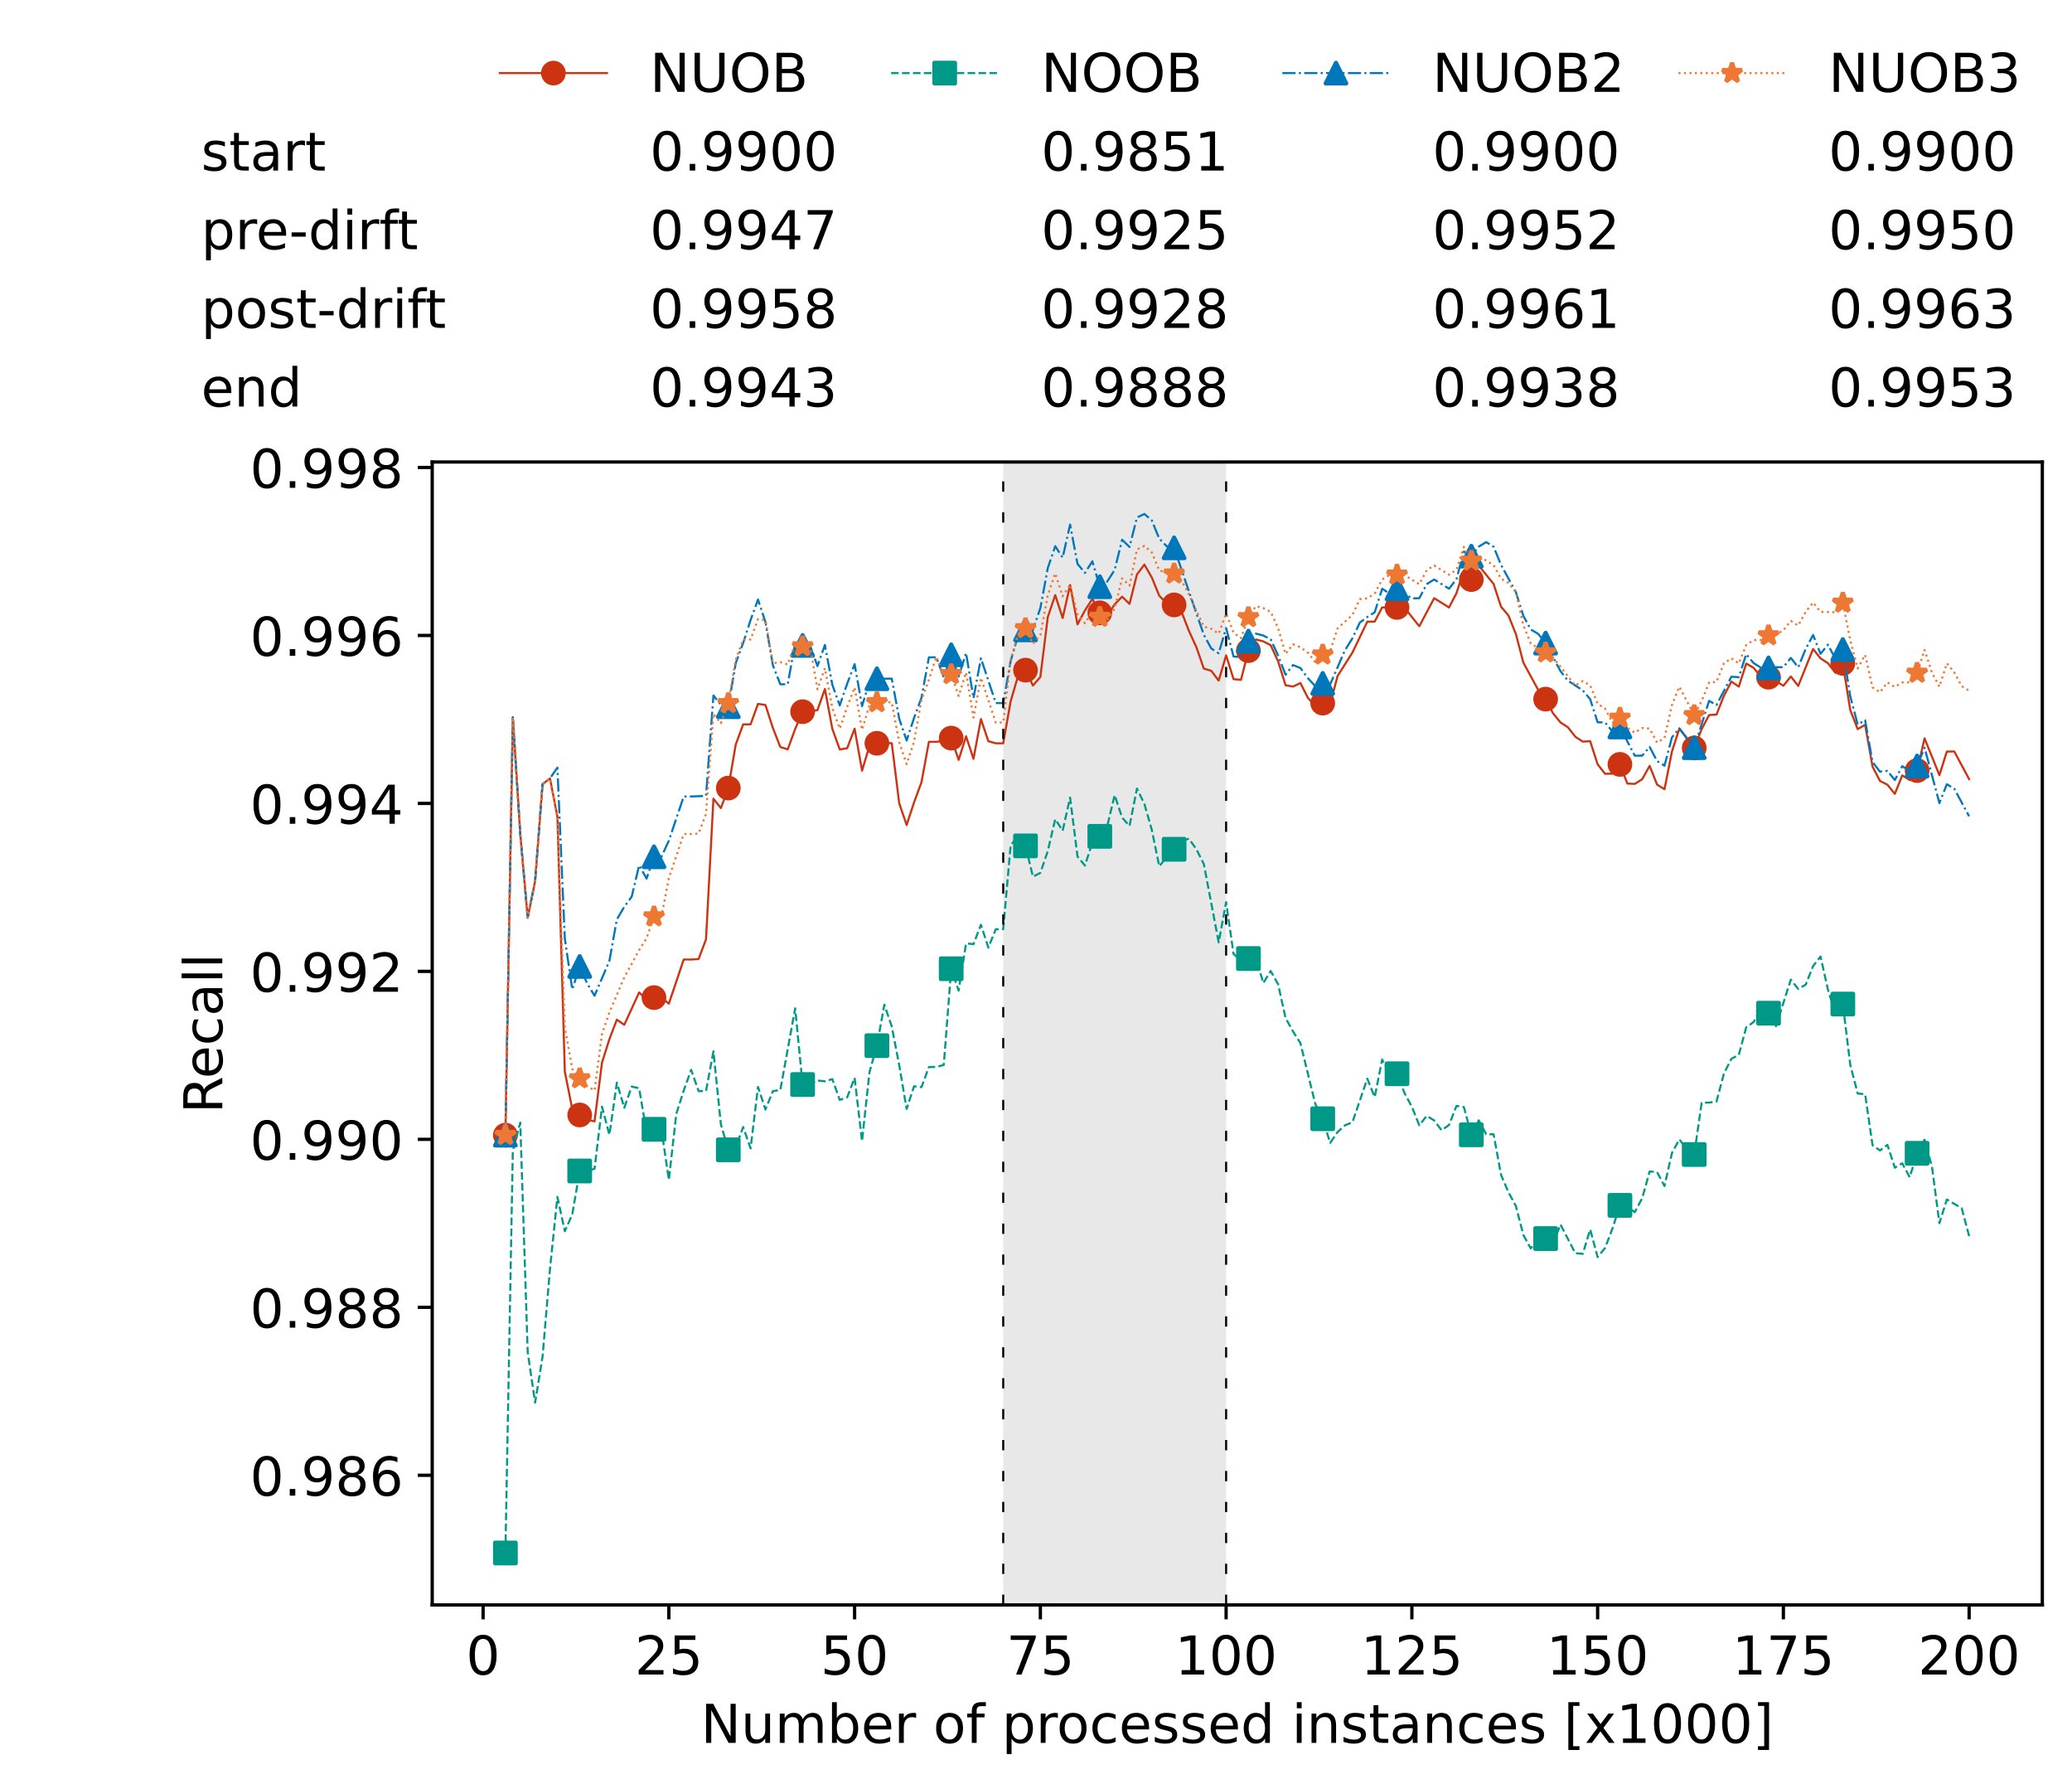 <?xml version="1.0" encoding="utf-8" standalone="no"?>
<!DOCTYPE svg PUBLIC "-//W3C//DTD SVG 1.1//EN"
  "http://www.w3.org/Graphics/SVG/1.1/DTD/svg11.dtd">
<!-- Created with matplotlib (https://matplotlib.org/) -->
<svg height="432.615pt" version="1.1" viewBox="0 0 502.65 432.615" width="502.65pt" xmlns="http://www.w3.org/2000/svg" xmlns:xlink="http://www.w3.org/1999/xlink">
 <defs>
  <style type="text/css">*{stroke-linecap:butt;stroke-linejoin:round;}</style>
 </defs>
 <g id="figure_1">
  <g id="patch_1">
   <path d="M 0 432.615 
L 502.65 432.615 
L 502.65 0 
L 0 0 
z
" style="fill:#ffffff;"/>
  </g>
  <g id="axes_1">
   <g id="patch_2">
    <path d="M 104.85 389.252 
L 495.45 389.252 
L 495.45 112.052 
L 104.85 112.052 
z
" style="fill:#ffffff;"/>
   </g>
   <g id="patch_3">
    <path clip-path="url(#p4bb330ff88)" d="M 297.446 389.252 
L 297.446 112.052 
L 243.372 112.052 
L 243.372 389.252 
z
" style="fill:#d3d3d3;opacity:0.5;"/>
   </g>
   <g id="matplotlib.axis_1">
    <g id="xtick_1">
     <g id="line2d_1">
      <defs>
       <path d="M 0 0 
L 0 3.5 
" id="ma8113f4484" style="stroke:#000000;stroke-width:0.8;"/>
      </defs>
      <g>
       <use style="stroke:#000000;stroke-width:0.8;" x="117.197" xlink:href="#ma8113f4484" y="389.252"/>
      </g>
     </g>
     <g id="text_1">
      <!-- 0 -->
      <g transform="translate(113.061 406.13)scale(0.13 -0.13)">
       <defs>
        <path d="M 31.781 66.406 
Q 24.172 66.406 20.328 58.906 
Q 16.5 51.422 16.5 36.375 
Q 16.5 21.391 20.328 13.891 
Q 24.172 6.391 31.781 6.391 
Q 39.453 6.391 43.281 13.891 
Q 47.125 21.391 47.125 36.375 
Q 47.125 51.422 43.281 58.906 
Q 39.453 66.406 31.781 66.406 
z
M 31.781 74.219 
Q 44.047 74.219 50.516 64.516 
Q 56.984 54.828 56.984 36.375 
Q 56.984 17.969 50.516 8.266 
Q 44.047 -1.422 31.781 -1.422 
Q 19.531 -1.422 13.062 8.266 
Q 6.594 17.969 6.594 36.375 
Q 6.594 54.828 13.062 64.516 
Q 19.531 74.219 31.781 74.219 
z
" id="DejaVuSans-48"/>
       </defs>
       <use xlink:href="#DejaVuSans-48"/>
      </g>
     </g>
    </g>
    <g id="xtick_2">
     <g id="line2d_2">
      <g>
       <use style="stroke:#000000;stroke-width:0.8;" x="162.259" xlink:href="#ma8113f4484" y="389.252"/>
      </g>
     </g>
     <g id="text_2">
      <!-- 25 -->
      <g transform="translate(153.988 406.13)scale(0.13 -0.13)">
       <defs>
        <path d="M 19.188 8.297 
L 53.609 8.297 
L 53.609 0 
L 7.328 0 
L 7.328 8.297 
Q 12.938 14.109 22.625 23.891 
Q 32.328 33.688 34.812 36.531 
Q 39.547 41.844 41.422 45.531 
Q 43.312 49.219 43.312 52.781 
Q 43.312 58.594 39.234 62.25 
Q 35.156 65.922 28.609 65.922 
Q 23.969 65.922 18.812 64.312 
Q 13.672 62.703 7.812 59.422 
L 7.812 69.391 
Q 13.766 71.781 18.938 73 
Q 24.125 74.219 28.422 74.219 
Q 39.75 74.219 46.484 68.547 
Q 53.219 62.891 53.219 53.422 
Q 53.219 48.922 51.531 44.891 
Q 49.859 40.875 45.406 35.406 
Q 44.188 33.984 37.641 27.219 
Q 31.109 20.453 19.188 8.297 
z
" id="DejaVuSans-50"/>
        <path d="M 10.797 72.906 
L 49.516 72.906 
L 49.516 64.594 
L 19.828 64.594 
L 19.828 46.734 
Q 21.969 47.469 24.109 47.828 
Q 26.266 48.188 28.422 48.188 
Q 40.625 48.188 47.75 41.5 
Q 54.891 34.812 54.891 23.391 
Q 54.891 11.625 47.562 5.094 
Q 40.234 -1.422 26.906 -1.422 
Q 22.312 -1.422 17.547 -0.641 
Q 12.797 0.141 7.719 1.703 
L 7.719 11.625 
Q 12.109 9.234 16.797 8.062 
Q 21.484 6.891 26.703 6.891 
Q 35.156 6.891 40.078 11.328 
Q 45.016 15.766 45.016 23.391 
Q 45.016 31 40.078 35.438 
Q 35.156 39.891 26.703 39.891 
Q 22.75 39.891 18.812 39.016 
Q 14.891 38.141 10.797 36.281 
z
" id="DejaVuSans-53"/>
       </defs>
       <use xlink:href="#DejaVuSans-50"/>
       <use x="63.623" xlink:href="#DejaVuSans-53"/>
      </g>
     </g>
    </g>
    <g id="xtick_3">
     <g id="line2d_3">
      <g>
       <use style="stroke:#000000;stroke-width:0.8;" x="207.322" xlink:href="#ma8113f4484" y="389.252"/>
      </g>
     </g>
     <g id="text_3">
      <!-- 50 -->
      <g transform="translate(199.05 406.13)scale(0.13 -0.13)">
       <use xlink:href="#DejaVuSans-53"/>
       <use x="63.623" xlink:href="#DejaVuSans-48"/>
      </g>
     </g>
    </g>
    <g id="xtick_4">
     <g id="line2d_4">
      <g>
       <use style="stroke:#000000;stroke-width:0.8;" x="252.384" xlink:href="#ma8113f4484" y="389.252"/>
      </g>
     </g>
     <g id="text_4">
      <!-- 75 -->
      <g transform="translate(244.113 406.13)scale(0.13 -0.13)">
       <defs>
        <path d="M 8.203 72.906 
L 55.078 72.906 
L 55.078 68.703 
L 28.609 0 
L 18.312 0 
L 43.219 64.594 
L 8.203 64.594 
z
" id="DejaVuSans-55"/>
       </defs>
       <use xlink:href="#DejaVuSans-55"/>
       <use x="63.623" xlink:href="#DejaVuSans-53"/>
      </g>
     </g>
    </g>
    <g id="xtick_5">
     <g id="line2d_5">
      <g>
       <use style="stroke:#000000;stroke-width:0.8;" x="297.446" xlink:href="#ma8113f4484" y="389.252"/>
      </g>
     </g>
     <g id="text_5">
      <!-- 100 -->
      <g transform="translate(285.039 406.13)scale(0.13 -0.13)">
       <defs>
        <path d="M 12.406 8.297 
L 28.516 8.297 
L 28.516 63.922 
L 10.984 60.406 
L 10.984 69.391 
L 28.422 72.906 
L 38.281 72.906 
L 38.281 8.297 
L 54.391 8.297 
L 54.391 0 
L 12.406 0 
z
" id="DejaVuSans-49"/>
       </defs>
       <use xlink:href="#DejaVuSans-49"/>
       <use x="63.623" xlink:href="#DejaVuSans-48"/>
       <use x="127.246" xlink:href="#DejaVuSans-48"/>
      </g>
     </g>
    </g>
    <g id="xtick_6">
     <g id="line2d_6">
      <g>
       <use style="stroke:#000000;stroke-width:0.8;" x="342.509" xlink:href="#ma8113f4484" y="389.252"/>
      </g>
     </g>
     <g id="text_6">
      <!-- 125 -->
      <g transform="translate(330.102 406.13)scale(0.13 -0.13)">
       <use xlink:href="#DejaVuSans-49"/>
       <use x="63.623" xlink:href="#DejaVuSans-50"/>
       <use x="127.246" xlink:href="#DejaVuSans-53"/>
      </g>
     </g>
    </g>
    <g id="xtick_7">
     <g id="line2d_7">
      <g>
       <use style="stroke:#000000;stroke-width:0.8;" x="387.571" xlink:href="#ma8113f4484" y="389.252"/>
      </g>
     </g>
     <g id="text_7">
      <!-- 150 -->
      <g transform="translate(375.164 406.13)scale(0.13 -0.13)">
       <use xlink:href="#DejaVuSans-49"/>
       <use x="63.623" xlink:href="#DejaVuSans-53"/>
       <use x="127.246" xlink:href="#DejaVuSans-48"/>
      </g>
     </g>
    </g>
    <g id="xtick_8">
     <g id="line2d_8">
      <g>
       <use style="stroke:#000000;stroke-width:0.8;" x="432.633" xlink:href="#ma8113f4484" y="389.252"/>
      </g>
     </g>
     <g id="text_8">
      <!-- 175 -->
      <g transform="translate(420.226 406.13)scale(0.13 -0.13)">
       <use xlink:href="#DejaVuSans-49"/>
       <use x="63.623" xlink:href="#DejaVuSans-55"/>
       <use x="127.246" xlink:href="#DejaVuSans-53"/>
      </g>
     </g>
    </g>
    <g id="xtick_9">
     <g id="line2d_9">
      <g>
       <use style="stroke:#000000;stroke-width:0.8;" x="477.695" xlink:href="#ma8113f4484" y="389.252"/>
      </g>
     </g>
     <g id="text_9">
      <!-- 200 -->
      <g transform="translate(465.289 406.13)scale(0.13 -0.13)">
       <use xlink:href="#DejaVuSans-50"/>
       <use x="63.623" xlink:href="#DejaVuSans-48"/>
       <use x="127.246" xlink:href="#DejaVuSans-48"/>
      </g>
     </g>
    </g>
    <g id="text_10">
     <!-- Number of processed instances [x1000] -->
     <g transform="translate(170.025 422.711)scale(0.13 -0.13)">
      <defs>
       <path d="M 9.812 72.906 
L 23.094 72.906 
L 55.422 11.922 
L 55.422 72.906 
L 64.984 72.906 
L 64.984 0 
L 51.703 0 
L 19.391 60.984 
L 19.391 0 
L 9.812 0 
z
" id="DejaVuSans-78"/>
       <path d="M 8.5 21.578 
L 8.5 54.688 
L 17.484 54.688 
L 17.484 21.922 
Q 17.484 14.156 20.5 10.266 
Q 23.531 6.391 29.594 6.391 
Q 36.859 6.391 41.078 11.031 
Q 45.312 15.672 45.312 23.688 
L 45.312 54.688 
L 54.297 54.688 
L 54.297 0 
L 45.312 0 
L 45.312 8.406 
Q 42.047 3.422 37.719 1 
Q 33.406 -1.422 27.688 -1.422 
Q 18.266 -1.422 13.375 4.438 
Q 8.5 10.297 8.5 21.578 
z
M 31.109 56 
z
" id="DejaVuSans-117"/>
       <path d="M 52 44.188 
Q 55.375 50.25 60.062 53.125 
Q 64.75 56 71.094 56 
Q 79.641 56 84.281 50.016 
Q 88.922 44.047 88.922 33.016 
L 88.922 0 
L 79.891 0 
L 79.891 32.719 
Q 79.891 40.578 77.094 44.375 
Q 74.312 48.188 68.609 48.188 
Q 61.625 48.188 57.562 43.547 
Q 53.516 38.922 53.516 30.906 
L 53.516 0 
L 44.484 0 
L 44.484 32.719 
Q 44.484 40.625 41.703 44.406 
Q 38.922 48.188 33.109 48.188 
Q 26.219 48.188 22.156 43.531 
Q 18.109 38.875 18.109 30.906 
L 18.109 0 
L 9.078 0 
L 9.078 54.688 
L 18.109 54.688 
L 18.109 46.188 
Q 21.188 51.219 25.484 53.609 
Q 29.781 56 35.688 56 
Q 41.656 56 45.828 52.969 
Q 50 49.953 52 44.188 
z
" id="DejaVuSans-109"/>
       <path d="M 48.688 27.297 
Q 48.688 37.203 44.609 42.844 
Q 40.531 48.484 33.406 48.484 
Q 26.266 48.484 22.188 42.844 
Q 18.109 37.203 18.109 27.297 
Q 18.109 17.391 22.188 11.75 
Q 26.266 6.109 33.406 6.109 
Q 40.531 6.109 44.609 11.75 
Q 48.688 17.391 48.688 27.297 
z
M 18.109 46.391 
Q 20.953 51.266 25.266 53.625 
Q 29.594 56 35.594 56 
Q 45.562 56 51.781 48.094 
Q 58.016 40.188 58.016 27.297 
Q 58.016 14.406 51.781 6.484 
Q 45.562 -1.422 35.594 -1.422 
Q 29.594 -1.422 25.266 0.953 
Q 20.953 3.328 18.109 8.203 
L 18.109 0 
L 9.078 0 
L 9.078 75.984 
L 18.109 75.984 
z
" id="DejaVuSans-98"/>
       <path d="M 56.203 29.594 
L 56.203 25.203 
L 14.891 25.203 
Q 15.484 15.922 20.484 11.062 
Q 25.484 6.203 34.422 6.203 
Q 39.594 6.203 44.453 7.469 
Q 49.312 8.734 54.109 11.281 
L 54.109 2.781 
Q 49.266 0.734 44.188 -0.344 
Q 39.109 -1.422 33.891 -1.422 
Q 20.797 -1.422 13.156 6.188 
Q 5.516 13.812 5.516 26.812 
Q 5.516 40.234 12.766 48.109 
Q 20.016 56 32.328 56 
Q 43.359 56 49.781 48.891 
Q 56.203 41.797 56.203 29.594 
z
M 47.219 32.234 
Q 47.125 39.594 43.094 43.984 
Q 39.062 48.391 32.422 48.391 
Q 24.906 48.391 20.391 44.141 
Q 15.875 39.891 15.188 32.172 
z
" id="DejaVuSans-101"/>
       <path d="M 41.109 46.297 
Q 39.594 47.172 37.812 47.578 
Q 36.031 48 33.891 48 
Q 26.266 48 22.188 43.047 
Q 18.109 38.094 18.109 28.812 
L 18.109 0 
L 9.078 0 
L 9.078 54.688 
L 18.109 54.688 
L 18.109 46.188 
Q 20.953 51.172 25.484 53.578 
Q 30.031 56 36.531 56 
Q 37.453 56 38.578 55.875 
Q 39.703 55.766 41.062 55.516 
z
" id="DejaVuSans-114"/>
       <path id="DejaVuSans-32"/>
       <path d="M 30.609 48.391 
Q 23.391 48.391 19.188 42.75 
Q 14.984 37.109 14.984 27.297 
Q 14.984 17.484 19.156 11.844 
Q 23.344 6.203 30.609 6.203 
Q 37.797 6.203 41.984 11.859 
Q 46.188 17.531 46.188 27.297 
Q 46.188 37.016 41.984 42.703 
Q 37.797 48.391 30.609 48.391 
z
M 30.609 56 
Q 42.328 56 49.016 48.375 
Q 55.719 40.766 55.719 27.297 
Q 55.719 13.875 49.016 6.219 
Q 42.328 -1.422 30.609 -1.422 
Q 18.844 -1.422 12.172 6.219 
Q 5.516 13.875 5.516 27.297 
Q 5.516 40.766 12.172 48.375 
Q 18.844 56 30.609 56 
z
" id="DejaVuSans-111"/>
       <path d="M 37.109 75.984 
L 37.109 68.5 
L 28.516 68.5 
Q 23.688 68.5 21.797 66.547 
Q 19.922 64.594 19.922 59.516 
L 19.922 54.688 
L 34.719 54.688 
L 34.719 47.703 
L 19.922 47.703 
L 19.922 0 
L 10.891 0 
L 10.891 47.703 
L 2.297 47.703 
L 2.297 54.688 
L 10.891 54.688 
L 10.891 58.5 
Q 10.891 67.625 15.141 71.797 
Q 19.391 75.984 28.609 75.984 
z
" id="DejaVuSans-102"/>
       <path d="M 18.109 8.203 
L 18.109 -20.797 
L 9.078 -20.797 
L 9.078 54.688 
L 18.109 54.688 
L 18.109 46.391 
Q 20.953 51.266 25.266 53.625 
Q 29.594 56 35.594 56 
Q 45.562 56 51.781 48.094 
Q 58.016 40.188 58.016 27.297 
Q 58.016 14.406 51.781 6.484 
Q 45.562 -1.422 35.594 -1.422 
Q 29.594 -1.422 25.266 0.953 
Q 20.953 3.328 18.109 8.203 
z
M 48.688 27.297 
Q 48.688 37.203 44.609 42.844 
Q 40.531 48.484 33.406 48.484 
Q 26.266 48.484 22.188 42.844 
Q 18.109 37.203 18.109 27.297 
Q 18.109 17.391 22.188 11.75 
Q 26.266 6.109 33.406 6.109 
Q 40.531 6.109 44.609 11.75 
Q 48.688 17.391 48.688 27.297 
z
" id="DejaVuSans-112"/>
       <path d="M 48.781 52.594 
L 48.781 44.188 
Q 44.969 46.297 41.141 47.344 
Q 37.312 48.391 33.406 48.391 
Q 24.656 48.391 19.812 42.844 
Q 14.984 37.312 14.984 27.297 
Q 14.984 17.281 19.812 11.734 
Q 24.656 6.203 33.406 6.203 
Q 37.312 6.203 41.141 7.25 
Q 44.969 8.297 48.781 10.406 
L 48.781 2.094 
Q 45.016 0.344 40.984 -0.531 
Q 36.969 -1.422 32.422 -1.422 
Q 20.062 -1.422 12.781 6.344 
Q 5.516 14.109 5.516 27.297 
Q 5.516 40.672 12.859 48.328 
Q 20.219 56 33.016 56 
Q 37.156 56 41.109 55.141 
Q 45.062 54.297 48.781 52.594 
z
" id="DejaVuSans-99"/>
       <path d="M 44.281 53.078 
L 44.281 44.578 
Q 40.484 46.531 36.375 47.5 
Q 32.281 48.484 27.875 48.484 
Q 21.188 48.484 17.844 46.438 
Q 14.5 44.391 14.5 40.281 
Q 14.5 37.156 16.891 35.375 
Q 19.281 33.594 26.516 31.984 
L 29.594 31.297 
Q 39.156 29.25 43.188 25.516 
Q 47.219 21.781 47.219 15.094 
Q 47.219 7.469 41.188 3.016 
Q 35.156 -1.422 24.609 -1.422 
Q 20.219 -1.422 15.453 -0.562 
Q 10.688 0.297 5.422 2 
L 5.422 11.281 
Q 10.406 8.688 15.234 7.391 
Q 20.062 6.109 24.812 6.109 
Q 31.156 6.109 34.562 8.281 
Q 37.984 10.453 37.984 14.406 
Q 37.984 18.062 35.516 20.016 
Q 33.062 21.969 24.703 23.781 
L 21.578 24.516 
Q 13.234 26.266 9.516 29.906 
Q 5.812 33.547 5.812 39.891 
Q 5.812 47.609 11.281 51.797 
Q 16.75 56 26.812 56 
Q 31.781 56 36.172 55.266 
Q 40.578 54.547 44.281 53.078 
z
" id="DejaVuSans-115"/>
       <path d="M 45.406 46.391 
L 45.406 75.984 
L 54.391 75.984 
L 54.391 0 
L 45.406 0 
L 45.406 8.203 
Q 42.578 3.328 38.25 0.953 
Q 33.938 -1.422 27.875 -1.422 
Q 17.969 -1.422 11.734 6.484 
Q 5.516 14.406 5.516 27.297 
Q 5.516 40.188 11.734 48.094 
Q 17.969 56 27.875 56 
Q 33.938 56 38.25 53.625 
Q 42.578 51.266 45.406 46.391 
z
M 14.797 27.297 
Q 14.797 17.391 18.875 11.75 
Q 22.953 6.109 30.078 6.109 
Q 37.203 6.109 41.297 11.75 
Q 45.406 17.391 45.406 27.297 
Q 45.406 37.203 41.297 42.844 
Q 37.203 48.484 30.078 48.484 
Q 22.953 48.484 18.875 42.844 
Q 14.797 37.203 14.797 27.297 
z
" id="DejaVuSans-100"/>
       <path d="M 9.422 54.688 
L 18.406 54.688 
L 18.406 0 
L 9.422 0 
z
M 9.422 75.984 
L 18.406 75.984 
L 18.406 64.594 
L 9.422 64.594 
z
" id="DejaVuSans-105"/>
       <path d="M 54.891 33.016 
L 54.891 0 
L 45.906 0 
L 45.906 32.719 
Q 45.906 40.484 42.875 44.328 
Q 39.844 48.188 33.797 48.188 
Q 26.516 48.188 22.312 43.547 
Q 18.109 38.922 18.109 30.906 
L 18.109 0 
L 9.078 0 
L 9.078 54.688 
L 18.109 54.688 
L 18.109 46.188 
Q 21.344 51.125 25.703 53.562 
Q 30.078 56 35.797 56 
Q 45.219 56 50.047 50.172 
Q 54.891 44.344 54.891 33.016 
z
" id="DejaVuSans-110"/>
       <path d="M 18.312 70.219 
L 18.312 54.688 
L 36.812 54.688 
L 36.812 47.703 
L 18.312 47.703 
L 18.312 18.016 
Q 18.312 11.328 20.141 9.422 
Q 21.969 7.516 27.594 7.516 
L 36.812 7.516 
L 36.812 0 
L 27.594 0 
Q 17.188 0 13.234 3.875 
Q 9.281 7.766 9.281 18.016 
L 9.281 47.703 
L 2.688 47.703 
L 2.688 54.688 
L 9.281 54.688 
L 9.281 70.219 
z
" id="DejaVuSans-116"/>
       <path d="M 34.281 27.484 
Q 23.391 27.484 19.188 25 
Q 14.984 22.516 14.984 16.5 
Q 14.984 11.719 18.141 8.906 
Q 21.297 6.109 26.703 6.109 
Q 34.188 6.109 38.703 11.406 
Q 43.219 16.703 43.219 25.484 
L 43.219 27.484 
z
M 52.203 31.203 
L 52.203 0 
L 43.219 0 
L 43.219 8.297 
Q 40.141 3.328 35.547 0.953 
Q 30.953 -1.422 24.312 -1.422 
Q 15.922 -1.422 10.953 3.297 
Q 6 8.016 6 15.922 
Q 6 25.141 12.172 29.828 
Q 18.359 34.516 30.609 34.516 
L 43.219 34.516 
L 43.219 35.406 
Q 43.219 41.609 39.141 45 
Q 35.062 48.391 27.688 48.391 
Q 23 48.391 18.547 47.266 
Q 14.109 46.141 10.016 43.891 
L 10.016 52.203 
Q 14.938 54.109 19.578 55.047 
Q 24.219 56 28.609 56 
Q 40.484 56 46.344 49.844 
Q 52.203 43.703 52.203 31.203 
z
" id="DejaVuSans-97"/>
       <path d="M 8.594 75.984 
L 29.297 75.984 
L 29.297 69 
L 17.578 69 
L 17.578 -6.203 
L 29.297 -6.203 
L 29.297 -13.188 
L 8.594 -13.188 
z
" id="DejaVuSans-91"/>
       <path d="M 54.891 54.688 
L 35.109 28.078 
L 55.906 0 
L 45.312 0 
L 29.391 21.484 
L 13.484 0 
L 2.875 0 
L 24.125 28.609 
L 4.688 54.688 
L 15.281 54.688 
L 29.781 35.203 
L 44.281 54.688 
z
" id="DejaVuSans-120"/>
       <path d="M 30.422 75.984 
L 30.422 -13.188 
L 9.719 -13.188 
L 9.719 -6.203 
L 21.391 -6.203 
L 21.391 69 
L 9.719 69 
L 9.719 75.984 
z
" id="DejaVuSans-93"/>
      </defs>
      <use xlink:href="#DejaVuSans-78"/>
      <use x="74.805" xlink:href="#DejaVuSans-117"/>
      <use x="138.184" xlink:href="#DejaVuSans-109"/>
      <use x="235.596" xlink:href="#DejaVuSans-98"/>
      <use x="299.072" xlink:href="#DejaVuSans-101"/>
      <use x="360.596" xlink:href="#DejaVuSans-114"/>
      <use x="401.709" xlink:href="#DejaVuSans-32"/>
      <use x="433.496" xlink:href="#DejaVuSans-111"/>
      <use x="494.678" xlink:href="#DejaVuSans-102"/>
      <use x="529.883" xlink:href="#DejaVuSans-32"/>
      <use x="561.67" xlink:href="#DejaVuSans-112"/>
      <use x="625.146" xlink:href="#DejaVuSans-114"/>
      <use x="664.01" xlink:href="#DejaVuSans-111"/>
      <use x="725.191" xlink:href="#DejaVuSans-99"/>
      <use x="780.172" xlink:href="#DejaVuSans-101"/>
      <use x="841.695" xlink:href="#DejaVuSans-115"/>
      <use x="893.795" xlink:href="#DejaVuSans-115"/>
      <use x="945.895" xlink:href="#DejaVuSans-101"/>
      <use x="1007.418" xlink:href="#DejaVuSans-100"/>
      <use x="1070.895" xlink:href="#DejaVuSans-32"/>
      <use x="1102.682" xlink:href="#DejaVuSans-105"/>
      <use x="1130.465" xlink:href="#DejaVuSans-110"/>
      <use x="1193.844" xlink:href="#DejaVuSans-115"/>
      <use x="1245.943" xlink:href="#DejaVuSans-116"/>
      <use x="1285.152" xlink:href="#DejaVuSans-97"/>
      <use x="1346.432" xlink:href="#DejaVuSans-110"/>
      <use x="1409.811" xlink:href="#DejaVuSans-99"/>
      <use x="1464.791" xlink:href="#DejaVuSans-101"/>
      <use x="1526.314" xlink:href="#DejaVuSans-115"/>
      <use x="1578.414" xlink:href="#DejaVuSans-32"/>
      <use x="1610.201" xlink:href="#DejaVuSans-91"/>
      <use x="1649.215" xlink:href="#DejaVuSans-120"/>
      <use x="1708.395" xlink:href="#DejaVuSans-49"/>
      <use x="1772.018" xlink:href="#DejaVuSans-48"/>
      <use x="1835.641" xlink:href="#DejaVuSans-48"/>
      <use x="1899.264" xlink:href="#DejaVuSans-48"/>
      <use x="1962.887" xlink:href="#DejaVuSans-93"/>
     </g>
    </g>
   </g>
   <g id="matplotlib.axis_2">
    <g id="ytick_1">
     <g id="line2d_10">
      <defs>
       <path d="M 0 0 
L -3.5 0 
" id="m9619319b17" style="stroke:#000000;stroke-width:0.8;"/>
      </defs>
      <g>
       <use style="stroke:#000000;stroke-width:0.8;" x="104.85" xlink:href="#m9619319b17" y="357.803"/>
      </g>
     </g>
     <g id="text_11">
      <!-- 0.986 -->
      <g transform="translate(60.633 362.742)scale(0.13 -0.13)">
       <defs>
        <path d="M 10.688 12.406 
L 21 12.406 
L 21 0 
L 10.688 0 
z
" id="DejaVuSans-46"/>
        <path d="M 10.984 1.516 
L 10.984 10.5 
Q 14.703 8.734 18.5 7.812 
Q 22.312 6.891 25.984 6.891 
Q 35.75 6.891 40.891 13.453 
Q 46.047 20.016 46.781 33.406 
Q 43.953 29.203 39.594 26.953 
Q 35.25 24.703 29.984 24.703 
Q 19.047 24.703 12.672 31.312 
Q 6.297 37.938 6.297 49.422 
Q 6.297 60.641 12.938 67.422 
Q 19.578 74.219 30.609 74.219 
Q 43.266 74.219 49.922 64.516 
Q 56.594 54.828 56.594 36.375 
Q 56.594 19.141 48.406 8.859 
Q 40.234 -1.422 26.422 -1.422 
Q 22.703 -1.422 18.891 -0.688 
Q 15.094 0.047 10.984 1.516 
z
M 30.609 32.422 
Q 37.25 32.422 41.125 36.953 
Q 45.016 41.5 45.016 49.422 
Q 45.016 57.281 41.125 61.844 
Q 37.25 66.406 30.609 66.406 
Q 23.969 66.406 20.094 61.844 
Q 16.219 57.281 16.219 49.422 
Q 16.219 41.5 20.094 36.953 
Q 23.969 32.422 30.609 32.422 
z
" id="DejaVuSans-57"/>
        <path d="M 31.781 34.625 
Q 24.75 34.625 20.719 30.859 
Q 16.703 27.094 16.703 20.516 
Q 16.703 13.922 20.719 10.156 
Q 24.75 6.391 31.781 6.391 
Q 38.812 6.391 42.859 10.172 
Q 46.922 13.969 46.922 20.516 
Q 46.922 27.094 42.891 30.859 
Q 38.875 34.625 31.781 34.625 
z
M 21.922 38.812 
Q 15.578 40.375 12.031 44.719 
Q 8.5 49.078 8.5 55.328 
Q 8.5 64.062 14.719 69.141 
Q 20.953 74.219 31.781 74.219 
Q 42.672 74.219 48.875 69.141 
Q 55.078 64.062 55.078 55.328 
Q 55.078 49.078 51.531 44.719 
Q 48 40.375 41.703 38.812 
Q 48.828 37.156 52.797 32.312 
Q 56.781 27.484 56.781 20.516 
Q 56.781 9.906 50.312 4.234 
Q 43.844 -1.422 31.781 -1.422 
Q 19.734 -1.422 13.25 4.234 
Q 6.781 9.906 6.781 20.516 
Q 6.781 27.484 10.781 32.312 
Q 14.797 37.156 21.922 38.812 
z
M 18.312 54.391 
Q 18.312 48.734 21.844 45.562 
Q 25.391 42.391 31.781 42.391 
Q 38.141 42.391 41.719 45.562 
Q 45.312 48.734 45.312 54.391 
Q 45.312 60.062 41.719 63.234 
Q 38.141 66.406 31.781 66.406 
Q 25.391 66.406 21.844 63.234 
Q 18.312 60.062 18.312 54.391 
z
" id="DejaVuSans-56"/>
        <path d="M 33.016 40.375 
Q 26.375 40.375 22.484 35.828 
Q 18.609 31.297 18.609 23.391 
Q 18.609 15.531 22.484 10.953 
Q 26.375 6.391 33.016 6.391 
Q 39.656 6.391 43.531 10.953 
Q 47.406 15.531 47.406 23.391 
Q 47.406 31.297 43.531 35.828 
Q 39.656 40.375 33.016 40.375 
z
M 52.594 71.297 
L 52.594 62.312 
Q 48.875 64.062 45.094 64.984 
Q 41.312 65.922 37.594 65.922 
Q 27.828 65.922 22.672 59.328 
Q 17.531 52.734 16.797 39.406 
Q 19.672 43.656 24.016 45.922 
Q 28.375 48.188 33.594 48.188 
Q 44.578 48.188 50.953 41.516 
Q 57.328 34.859 57.328 23.391 
Q 57.328 12.156 50.688 5.359 
Q 44.047 -1.422 33.016 -1.422 
Q 20.359 -1.422 13.672 8.266 
Q 6.984 17.969 6.984 36.375 
Q 6.984 53.656 15.188 63.938 
Q 23.391 74.219 37.203 74.219 
Q 40.922 74.219 44.703 73.484 
Q 48.484 72.75 52.594 71.297 
z
" id="DejaVuSans-54"/>
       </defs>
       <use xlink:href="#DejaVuSans-48"/>
       <use x="63.623" xlink:href="#DejaVuSans-46"/>
       <use x="95.41" xlink:href="#DejaVuSans-57"/>
       <use x="159.033" xlink:href="#DejaVuSans-56"/>
       <use x="222.656" xlink:href="#DejaVuSans-54"/>
      </g>
     </g>
    </g>
    <g id="ytick_2">
     <g id="line2d_11">
      <g>
       <use style="stroke:#000000;stroke-width:0.8;" x="104.85" xlink:href="#m9619319b17" y="317.065"/>
      </g>
     </g>
     <g id="text_12">
      <!-- 0.988 -->
      <g transform="translate(60.633 322.004)scale(0.13 -0.13)">
       <use xlink:href="#DejaVuSans-48"/>
       <use x="63.623" xlink:href="#DejaVuSans-46"/>
       <use x="95.41" xlink:href="#DejaVuSans-57"/>
       <use x="159.033" xlink:href="#DejaVuSans-56"/>
       <use x="222.656" xlink:href="#DejaVuSans-56"/>
      </g>
     </g>
    </g>
    <g id="ytick_3">
     <g id="line2d_12">
      <g>
       <use style="stroke:#000000;stroke-width:0.8;" x="104.85" xlink:href="#m9619319b17" y="276.328"/>
      </g>
     </g>
     <g id="text_13">
      <!-- 0.990 -->
      <g transform="translate(60.633 281.267)scale(0.13 -0.13)">
       <use xlink:href="#DejaVuSans-48"/>
       <use x="63.623" xlink:href="#DejaVuSans-46"/>
       <use x="95.41" xlink:href="#DejaVuSans-57"/>
       <use x="159.033" xlink:href="#DejaVuSans-57"/>
       <use x="222.656" xlink:href="#DejaVuSans-48"/>
      </g>
     </g>
    </g>
    <g id="ytick_4">
     <g id="line2d_13">
      <g>
       <use style="stroke:#000000;stroke-width:0.8;" x="104.85" xlink:href="#m9619319b17" y="235.59"/>
      </g>
     </g>
     <g id="text_14">
      <!-- 0.992 -->
      <g transform="translate(60.633 240.529)scale(0.13 -0.13)">
       <use xlink:href="#DejaVuSans-48"/>
       <use x="63.623" xlink:href="#DejaVuSans-46"/>
       <use x="95.41" xlink:href="#DejaVuSans-57"/>
       <use x="159.033" xlink:href="#DejaVuSans-57"/>
       <use x="222.656" xlink:href="#DejaVuSans-50"/>
      </g>
     </g>
    </g>
    <g id="ytick_5">
     <g id="line2d_14">
      <g>
       <use style="stroke:#000000;stroke-width:0.8;" x="104.85" xlink:href="#m9619319b17" y="194.852"/>
      </g>
     </g>
     <g id="text_15">
      <!-- 0.994 -->
      <g transform="translate(60.633 199.791)scale(0.13 -0.13)">
       <defs>
        <path d="M 37.797 64.312 
L 12.891 25.391 
L 37.797 25.391 
z
M 35.203 72.906 
L 47.609 72.906 
L 47.609 25.391 
L 58.016 25.391 
L 58.016 17.188 
L 47.609 17.188 
L 47.609 0 
L 37.797 0 
L 37.797 17.188 
L 4.891 17.188 
L 4.891 26.703 
z
" id="DejaVuSans-52"/>
       </defs>
       <use xlink:href="#DejaVuSans-48"/>
       <use x="63.623" xlink:href="#DejaVuSans-46"/>
       <use x="95.41" xlink:href="#DejaVuSans-57"/>
       <use x="159.033" xlink:href="#DejaVuSans-57"/>
       <use x="222.656" xlink:href="#DejaVuSans-52"/>
      </g>
     </g>
    </g>
    <g id="ytick_6">
     <g id="line2d_15">
      <g>
       <use style="stroke:#000000;stroke-width:0.8;" x="104.85" xlink:href="#m9619319b17" y="154.115"/>
      </g>
     </g>
     <g id="text_16">
      <!-- 0.996 -->
      <g transform="translate(60.633 159.054)scale(0.13 -0.13)">
       <use xlink:href="#DejaVuSans-48"/>
       <use x="63.623" xlink:href="#DejaVuSans-46"/>
       <use x="95.41" xlink:href="#DejaVuSans-57"/>
       <use x="159.033" xlink:href="#DejaVuSans-57"/>
       <use x="222.656" xlink:href="#DejaVuSans-54"/>
      </g>
     </g>
    </g>
    <g id="ytick_7">
     <g id="line2d_16">
      <g>
       <use style="stroke:#000000;stroke-width:0.8;" x="104.85" xlink:href="#m9619319b17" y="113.377"/>
      </g>
     </g>
     <g id="text_17">
      <!-- 0.998 -->
      <g transform="translate(60.633 118.316)scale(0.13 -0.13)">
       <use xlink:href="#DejaVuSans-48"/>
       <use x="63.623" xlink:href="#DejaVuSans-46"/>
       <use x="95.41" xlink:href="#DejaVuSans-57"/>
       <use x="159.033" xlink:href="#DejaVuSans-57"/>
       <use x="222.656" xlink:href="#DejaVuSans-56"/>
      </g>
     </g>
    </g>
    <g id="text_18">
     <!-- Recall -->
     <g transform="translate(53.93 270.044)rotate(-90)scale(0.13 -0.13)">
      <defs>
       <path d="M 44.391 34.188 
Q 47.562 33.109 50.562 29.594 
Q 53.562 26.078 56.594 19.922 
L 66.609 0 
L 56 0 
L 46.688 18.703 
Q 43.062 26.031 39.672 28.422 
Q 36.281 30.812 30.422 30.812 
L 19.672 30.812 
L 19.672 0 
L 9.812 0 
L 9.812 72.906 
L 32.078 72.906 
Q 44.578 72.906 50.734 67.672 
Q 56.891 62.453 56.891 51.906 
Q 56.891 45.016 53.688 40.469 
Q 50.484 35.938 44.391 34.188 
z
M 19.672 64.797 
L 19.672 38.922 
L 32.078 38.922 
Q 39.203 38.922 42.844 42.219 
Q 46.484 45.516 46.484 51.906 
Q 46.484 58.297 42.844 61.547 
Q 39.203 64.797 32.078 64.797 
z
" id="DejaVuSans-82"/>
       <path d="M 9.422 75.984 
L 18.406 75.984 
L 18.406 0 
L 9.422 0 
z
" id="DejaVuSans-108"/>
      </defs>
      <use xlink:href="#DejaVuSans-82"/>
      <use x="64.982" xlink:href="#DejaVuSans-101"/>
      <use x="126.506" xlink:href="#DejaVuSans-99"/>
      <use x="181.486" xlink:href="#DejaVuSans-97"/>
      <use x="242.766" xlink:href="#DejaVuSans-108"/>
      <use x="270.549" xlink:href="#DejaVuSans-108"/>
     </g>
    </g>
   </g>
   <g id="line2d_17"/>
   <g id="line2d_18"/>
   <g id="line2d_19"/>
   <g id="line2d_20"/>
   <g id="line2d_21"/>
   <g id="line2d_22">
    <path clip-path="url(#p4bb330ff88)" d="M 122.605 275.314 
L 124.407 173.977 
L 126.21 202.203 
L 128.012 222.581 
L 129.815 213.701 
L 131.617 190.19 
L 133.419 188.793 
L 135.222 198.07 
L 137.024 259.934 
L 138.827 268.98 
L 140.629 270.42 
L 142.432 271.528 
L 144.234 271.976 
L 146.037 257.737 
L 147.839 252.021 
L 149.642 247.305 
L 151.444 248.552 
L 155.049 240.706 
L 156.852 242.386 
L 158.654 241.952 
L 160.457 241.952 
L 162.259 243.428 
L 165.864 232.715 
L 167.667 232.715 
L 169.469 232.604 
L 171.272 227.822 
L 173.074 193.712 
L 174.877 195.99 
L 176.679 191.135 
L 178.482 180.581 
L 180.284 175.678 
L 182.087 175.678 
L 183.889 170.71 
L 185.692 170.989 
L 187.494 176.55 
L 189.297 181.173 
L 191.099 181.74 
L 192.902 176.8 
L 194.704 172.605 
L 196.507 172.605 
L 198.309 172.221 
L 200.112 167.103 
L 201.914 176.756 
L 203.717 181.773 
L 205.519 181.464 
L 207.322 176.727 
L 209.124 186.912 
L 210.927 180.93 
L 212.729 180.269 
L 216.334 180.241 
L 218.137 194.79 
L 219.939 200.095 
L 221.742 194.619 
L 223.544 189.711 
L 225.347 179.918 
L 227.149 179.918 
L 228.952 179.671 
L 230.754 179.016 
L 232.557 184.293 
L 234.359 178.572 
L 236.162 184.048 
L 237.964 174.394 
L 239.767 179.77 
L 241.569 180.277 
L 243.372 180.277 
L 245.174 170.093 
L 246.976 163.934 
L 248.779 162.531 
L 250.581 166.262 
L 252.384 164.191 
L 254.186 149.642 
L 255.989 144.337 
L 257.791 149.902 
L 259.594 141.876 
L 261.396 151.416 
L 263.199 148.058 
L 265.001 145.261 
L 266.804 148.625 
L 268.606 149.386 
L 270.409 146.556 
L 272.211 144.718 
L 274.014 146.465 
L 275.816 139.331 
L 277.619 136.928 
L 279.421 140.067 
L 281.224 144.482 
L 283.026 146.318 
L 284.829 146.712 
L 286.631 148.371 
L 288.434 153.042 
L 290.236 156.97 
L 292.039 162.159 
L 293.841 162.692 
L 295.644 165.072 
L 297.446 158.949 
L 299.249 164.711 
L 301.051 164.892 
L 302.854 157.797 
L 304.656 155.091 
L 306.459 155.551 
L 308.261 156.486 
L 310.064 160.409 
L 311.866 166.193 
L 313.669 166.516 
L 315.471 165.663 
L 317.274 169.24 
L 319.076 171.221 
L 320.879 170.528 
L 322.681 170.76 
L 324.484 163.953 
L 328.089 158.266 
L 331.694 150.778 
L 333.496 150.744 
L 335.299 147.317 
L 340.706 147.378 
L 344.311 151.889 
L 347.916 145.079 
L 351.521 147.33 
L 353.324 143.885 
L 355.126 138.328 
L 356.928 140.57 
L 358.731 137.156 
L 362.336 141.642 
L 364.138 147.14 
L 365.941 149.285 
L 367.743 153.781 
L 369.546 160.685 
L 373.151 167.32 
L 374.953 169.561 
L 376.756 173.009 
L 378.558 175.211 
L 380.361 176.391 
L 382.163 178.68 
L 383.966 179.869 
L 385.768 179.769 
L 387.571 185.367 
L 389.373 187.671 
L 391.176 187.636 
L 392.978 185.39 
L 394.781 190.042 
L 396.583 190.123 
L 398.386 188.988 
L 400.188 185.755 
L 401.991 190.295 
L 403.793 191.42 
L 405.596 182.277 
L 407.398 176.715 
L 411.003 181.409 
L 412.806 176.844 
L 414.608 173.424 
L 416.411 173.3 
L 418.213 168.753 
L 420.016 165.298 
L 421.818 166.534 
L 423.621 160.935 
L 425.423 161.971 
L 427.226 164.217 
L 429.028 164.247 
L 430.831 165.197 
L 432.633 166.324 
L 434.436 164.075 
L 436.238 166.351 
L 439.843 157.401 
L 441.646 159.674 
L 443.448 160.842 
L 445.251 163.173 
L 447.053 160.888 
L 448.856 172.211 
L 450.658 176.841 
L 452.461 175.792 
L 454.263 185.943 
L 456.066 189.398 
L 457.868 190.316 
L 459.671 192.535 
L 461.473 188.055 
L 463.276 189.185 
L 465.078 186.884 
L 466.881 179.076 
L 470.485 187.996 
L 472.288 182.283 
L 474.09 182.254 
L 477.695 188.975 
L 477.695 188.975 
" style="fill:none;stroke:#cc3311;stroke-linecap:square;stroke-width:0.5;"/>
    <defs>
     <path d="M 0 2.5 
C 0.663 2.5 1.299 2.237 1.768 1.768 
C 2.237 1.299 2.5 0.663 2.5 0 
C 2.5 -0.663 2.237 -1.299 1.768 -1.768 
C 1.299 -2.237 0.663 -2.5 0 -2.5 
C -0.663 -2.5 -1.299 -2.237 -1.768 -1.768 
C -2.237 -1.299 -2.5 -0.663 -2.5 0 
C -2.5 0.663 -2.237 1.299 -1.768 1.768 
C -1.299 2.237 -0.663 2.5 0 2.5 
z
" id="macae0f9a0b" style="stroke:#cc3311;"/>
    </defs>
    <g clip-path="url(#p4bb330ff88)">
     <use style="fill:#cc3311;stroke:#cc3311;" x="122.605" xlink:href="#macae0f9a0b" y="275.314"/>
     <use style="fill:#cc3311;stroke:#cc3311;" x="140.629" xlink:href="#macae0f9a0b" y="270.42"/>
     <use style="fill:#cc3311;stroke:#cc3311;" x="158.654" xlink:href="#macae0f9a0b" y="241.952"/>
     <use style="fill:#cc3311;stroke:#cc3311;" x="176.679" xlink:href="#macae0f9a0b" y="191.135"/>
     <use style="fill:#cc3311;stroke:#cc3311;" x="194.704" xlink:href="#macae0f9a0b" y="172.605"/>
     <use style="fill:#cc3311;stroke:#cc3311;" x="212.729" xlink:href="#macae0f9a0b" y="180.269"/>
     <use style="fill:#cc3311;stroke:#cc3311;" x="230.754" xlink:href="#macae0f9a0b" y="179.016"/>
     <use style="fill:#cc3311;stroke:#cc3311;" x="248.779" xlink:href="#macae0f9a0b" y="162.531"/>
     <use style="fill:#cc3311;stroke:#cc3311;" x="266.804" xlink:href="#macae0f9a0b" y="148.625"/>
     <use style="fill:#cc3311;stroke:#cc3311;" x="284.829" xlink:href="#macae0f9a0b" y="146.712"/>
     <use style="fill:#cc3311;stroke:#cc3311;" x="302.854" xlink:href="#macae0f9a0b" y="157.797"/>
     <use style="fill:#cc3311;stroke:#cc3311;" x="320.879" xlink:href="#macae0f9a0b" y="170.528"/>
     <use style="fill:#cc3311;stroke:#cc3311;" x="338.904" xlink:href="#macae0f9a0b" y="147.323"/>
     <use style="fill:#cc3311;stroke:#cc3311;" x="356.928" xlink:href="#macae0f9a0b" y="140.57"/>
     <use style="fill:#cc3311;stroke:#cc3311;" x="374.953" xlink:href="#macae0f9a0b" y="169.561"/>
     <use style="fill:#cc3311;stroke:#cc3311;" x="392.978" xlink:href="#macae0f9a0b" y="185.39"/>
     <use style="fill:#cc3311;stroke:#cc3311;" x="411.003" xlink:href="#macae0f9a0b" y="181.409"/>
     <use style="fill:#cc3311;stroke:#cc3311;" x="429.028" xlink:href="#macae0f9a0b" y="164.247"/>
     <use style="fill:#cc3311;stroke:#cc3311;" x="447.053" xlink:href="#macae0f9a0b" y="160.888"/>
     <use style="fill:#cc3311;stroke:#cc3311;" x="465.078" xlink:href="#macae0f9a0b" y="186.884"/>
    </g>
   </g>
   <g id="line2d_23"/>
   <g id="line2d_24"/>
   <g id="line2d_25"/>
   <g id="line2d_26"/>
   <g id="line2d_27">
    <path clip-path="url(#p4bb330ff88)" d="M 122.605 376.652 
L 124.407 279.108 
L 126.21 272.291 
L 128.012 327.916 
L 129.815 340.183 
L 131.617 329.039 
L 133.419 307.806 
L 135.222 290.308 
L 137.024 298.609 
L 138.827 294.529 
L 140.629 284.002 
L 142.432 283.978 
L 144.234 283.468 
L 146.037 268.409 
L 147.839 275.23 
L 149.642 262.568 
L 151.444 268.677 
L 153.247 263.53 
L 155.049 263.942 
L 156.852 274.544 
L 158.654 273.893 
L 160.457 273.893 
L 162.259 286.146 
L 164.062 270.156 
L 165.864 264.51 
L 167.667 259.469 
L 169.469 264.634 
L 171.272 264.612 
L 173.074 254.985 
L 174.877 272.67 
L 176.679 278.873 
L 178.482 278.255 
L 180.284 273.352 
L 182.087 278.521 
L 183.889 263.617 
L 185.692 269.093 
L 187.494 264.639 
L 189.297 264.366 
L 192.902 244.55 
L 194.704 263.032 
L 196.507 262.835 
L 198.309 262.065 
L 200.112 262.252 
L 201.914 261.721 
L 203.717 266.762 
L 205.519 266.145 
L 207.322 261.408 
L 209.124 276.784 
L 210.927 260.026 
L 212.729 253.61 
L 214.532 243.674 
L 216.334 248.951 
L 218.137 258.33 
L 219.939 268.939 
L 221.742 263.463 
L 223.544 263.673 
L 225.347 258.777 
L 227.149 258.777 
L 228.952 258.282 
L 230.754 234.951 
L 232.557 240.255 
L 234.359 228.814 
L 236.162 228.986 
L 237.964 224.276 
L 239.767 229.83 
L 241.569 225.37 
L 243.372 225.37 
L 245.174 205.001 
L 246.976 202.868 
L 248.779 205.155 
L 250.581 212.617 
L 252.384 211.707 
L 254.186 206.389 
L 255.989 198.681 
L 257.791 201.464 
L 259.594 193.438 
L 261.396 207.748 
L 263.199 209.924 
L 265.001 204.331 
L 266.804 202.845 
L 268.606 200.342 
L 270.409 192.841 
L 272.211 198.277 
L 274.014 200.321 
L 275.816 191.25 
L 277.619 194.991 
L 279.421 201.268 
L 281.224 210.099 
L 283.026 207.909 
L 286.631 203.903 
L 288.434 203.426 
L 290.236 205.977 
L 292.039 209.562 
L 295.644 228.553 
L 297.446 218.8 
L 299.249 231.367 
L 301.051 232.87 
L 304.656 232.205 
L 306.459 238.419 
L 308.261 235.509 
L 310.064 238.728 
L 311.866 246.904 
L 313.669 250.135 
L 315.471 253.003 
L 319.076 267.74 
L 320.879 271.337 
L 322.681 277.189 
L 324.484 274.558 
L 326.286 272.927 
L 328.089 272.194 
L 331.694 261.619 
L 333.496 266.085 
L 335.299 256.981 
L 337.101 260.433 
L 338.904 260.424 
L 340.706 265.07 
L 342.509 268.445 
L 344.311 272.933 
L 346.114 270.629 
L 347.916 271.742 
L 349.719 274.137 
L 351.521 272.844 
L 353.324 268.226 
L 355.126 268.498 
L 356.928 275.228 
L 358.731 271.71 
L 360.533 275.103 
L 362.336 275.103 
L 364.138 284.949 
L 365.941 289.172 
L 367.743 292.518 
L 369.546 299.498 
L 371.348 302.782 
L 373.151 300.38 
L 374.953 300.397 
L 376.756 301.647 
L 378.558 296.992 
L 382.163 303.95 
L 383.966 304.091 
L 385.768 298.182 
L 387.571 304.896 
L 389.373 302.663 
L 391.176 297.95 
L 392.978 292.339 
L 394.781 292.617 
L 396.583 293.999 
L 398.386 290.593 
L 400.188 284.127 
L 401.991 284.273 
L 403.793 287.649 
L 405.596 279.657 
L 407.398 276.347 
L 409.201 278.688 
L 411.003 280.009 
L 412.806 267.474 
L 414.608 267.407 
L 416.411 267.16 
L 418.213 260.355 
L 420.016 256.799 
L 421.818 255.848 
L 423.621 249.135 
L 425.423 247.887 
L 427.226 244.505 
L 429.028 245.735 
L 430.831 248.888 
L 434.436 237.587 
L 436.238 239.858 
L 438.041 238.816 
L 439.843 234.304 
L 441.646 231.99 
L 443.448 240.031 
L 445.251 245.797 
L 447.053 243.516 
L 448.856 258.241 
L 450.658 265.219 
L 452.461 265.394 
L 454.263 277.75 
L 456.066 279.028 
L 457.868 277.665 
L 459.671 283.214 
L 461.473 282.14 
L 463.276 285.523 
L 465.078 279.714 
L 466.881 276.419 
L 468.683 282.979 
L 470.485 296.666 
L 472.288 290.913 
L 475.893 293.036 
L 477.695 299.801 
L 477.695 299.801 
" style="fill:none;stroke:#009988;stroke-dasharray:1.85,0.8;stroke-dashoffset:0;stroke-width:0.5;"/>
    <defs>
     <path d="M -2.5 2.5 
L 2.5 2.5 
L 2.5 -2.5 
L -2.5 -2.5 
z
" id="m498fd91c46" style="stroke:#009988;stroke-linejoin:miter;"/>
    </defs>
    <g clip-path="url(#p4bb330ff88)">
     <use style="fill:#009988;stroke:#009988;stroke-linejoin:miter;" x="122.605" xlink:href="#m498fd91c46" y="376.652"/>
     <use style="fill:#009988;stroke:#009988;stroke-linejoin:miter;" x="140.629" xlink:href="#m498fd91c46" y="284.002"/>
     <use style="fill:#009988;stroke:#009988;stroke-linejoin:miter;" x="158.654" xlink:href="#m498fd91c46" y="273.893"/>
     <use style="fill:#009988;stroke:#009988;stroke-linejoin:miter;" x="176.679" xlink:href="#m498fd91c46" y="278.873"/>
     <use style="fill:#009988;stroke:#009988;stroke-linejoin:miter;" x="194.704" xlink:href="#m498fd91c46" y="263.032"/>
     <use style="fill:#009988;stroke:#009988;stroke-linejoin:miter;" x="212.729" xlink:href="#m498fd91c46" y="253.61"/>
     <use style="fill:#009988;stroke:#009988;stroke-linejoin:miter;" x="230.754" xlink:href="#m498fd91c46" y="234.951"/>
     <use style="fill:#009988;stroke:#009988;stroke-linejoin:miter;" x="248.779" xlink:href="#m498fd91c46" y="205.155"/>
     <use style="fill:#009988;stroke:#009988;stroke-linejoin:miter;" x="266.804" xlink:href="#m498fd91c46" y="202.845"/>
     <use style="fill:#009988;stroke:#009988;stroke-linejoin:miter;" x="284.829" xlink:href="#m498fd91c46" y="205.976"/>
     <use style="fill:#009988;stroke:#009988;stroke-linejoin:miter;" x="302.854" xlink:href="#m498fd91c46" y="232.482"/>
     <use style="fill:#009988;stroke:#009988;stroke-linejoin:miter;" x="320.879" xlink:href="#m498fd91c46" y="271.337"/>
     <use style="fill:#009988;stroke:#009988;stroke-linejoin:miter;" x="338.904" xlink:href="#m498fd91c46" y="260.424"/>
     <use style="fill:#009988;stroke:#009988;stroke-linejoin:miter;" x="356.928" xlink:href="#m498fd91c46" y="275.228"/>
     <use style="fill:#009988;stroke:#009988;stroke-linejoin:miter;" x="374.953" xlink:href="#m498fd91c46" y="300.397"/>
     <use style="fill:#009988;stroke:#009988;stroke-linejoin:miter;" x="392.978" xlink:href="#m498fd91c46" y="292.339"/>
     <use style="fill:#009988;stroke:#009988;stroke-linejoin:miter;" x="411.003" xlink:href="#m498fd91c46" y="280.009"/>
     <use style="fill:#009988;stroke:#009988;stroke-linejoin:miter;" x="429.028" xlink:href="#m498fd91c46" y="245.735"/>
     <use style="fill:#009988;stroke:#009988;stroke-linejoin:miter;" x="447.053" xlink:href="#m498fd91c46" y="243.516"/>
     <use style="fill:#009988;stroke:#009988;stroke-linejoin:miter;" x="465.078" xlink:href="#m498fd91c46" y="279.714"/>
    </g>
   </g>
   <g id="line2d_28"/>
   <g id="line2d_29"/>
   <g id="line2d_30"/>
   <g id="line2d_31"/>
   <g id="line2d_32">
    <path clip-path="url(#p4bb330ff88)" d="M 122.605 275.314 
L 124.407 173.977 
L 126.21 202.203 
L 128.012 222.581 
L 129.815 213.701 
L 131.617 190.19 
L 133.419 188.793 
L 135.222 186.172 
L 137.024 227.701 
L 138.827 239.97 
L 140.629 234.403 
L 142.432 238.512 
L 144.234 241.5 
L 147.839 233.029 
L 149.642 223.005 
L 151.444 219.92 
L 153.247 217.482 
L 155.049 209.859 
L 156.852 213.082 
L 158.654 207.798 
L 160.457 207.798 
L 162.259 203.885 
L 165.864 193.172 
L 167.667 193.172 
L 171.272 193.039 
L 173.074 168.674 
L 174.877 170.952 
L 176.679 171.401 
L 178.482 160.848 
L 180.284 155.944 
L 182.087 150.379 
L 183.889 145.411 
L 185.692 150.886 
L 187.494 161.343 
L 189.297 165.966 
L 191.099 165.966 
L 192.902 155.883 
L 194.704 156.538 
L 196.507 156.538 
L 198.309 161.542 
L 200.112 156.424 
L 201.914 166.078 
L 203.717 171.095 
L 205.519 165.818 
L 207.322 161.081 
L 209.124 171.265 
L 210.927 165.284 
L 212.729 164.622 
L 216.334 164.594 
L 218.137 174.294 
L 219.939 179.598 
L 221.742 174.123 
L 223.544 169.215 
L 225.347 159.422 
L 227.149 159.422 
L 228.952 164.318 
L 230.754 158.813 
L 232.557 164.09 
L 234.359 158.37 
L 236.162 169.321 
L 237.964 159.667 
L 241.569 170.518 
L 243.372 170.518 
L 245.174 160.334 
L 246.976 154.175 
L 248.779 152.773 
L 250.581 152.773 
L 252.384 147.468 
L 254.186 137.769 
L 255.989 132.464 
L 257.791 135.247 
L 259.594 127.22 
L 261.396 136.761 
L 263.199 138.937 
L 265.001 136.141 
L 266.804 142.301 
L 268.606 141.049 
L 270.409 138.219 
L 272.211 130.905 
L 274.014 132.652 
L 275.816 125.519 
L 277.619 124.652 
L 279.421 126.221 
L 281.224 130.636 
L 283.026 132.472 
L 284.829 132.867 
L 290.236 148.762 
L 292.039 153.951 
L 293.841 157.267 
L 295.644 158.447 
L 297.446 152.324 
L 299.249 159.221 
L 301.051 159.402 
L 302.854 155.478 
L 304.656 153.674 
L 306.459 154.133 
L 308.261 155.068 
L 310.064 158.992 
L 311.866 163.645 
L 313.669 161.3 
L 315.471 162.017 
L 317.274 164.452 
L 319.076 166.434 
L 320.879 165.74 
L 322.681 165.972 
L 326.286 157.692 
L 328.089 154.804 
L 329.891 150.984 
L 331.694 149.646 
L 333.496 148.484 
L 335.299 142.795 
L 337.101 143.947 
L 338.904 142.828 
L 342.509 145.121 
L 344.311 145.091 
L 346.114 141.678 
L 347.916 140.54 
L 351.521 142.781 
L 353.324 140.477 
L 355.126 133.778 
L 356.928 134.893 
L 358.731 132.583 
L 360.533 131.484 
L 362.336 132.612 
L 364.138 136.996 
L 367.743 143.613 
L 369.546 149.358 
L 371.348 152.667 
L 373.151 153.736 
L 374.953 155.977 
L 378.558 162.77 
L 380.361 165.079 
L 383.966 167.431 
L 385.768 169.589 
L 387.571 175.187 
L 389.373 175.208 
L 391.176 177.441 
L 392.978 176.321 
L 396.583 183.279 
L 398.386 183.272 
L 400.188 181.153 
L 401.991 184.588 
L 403.793 185.713 
L 405.596 178.856 
L 407.398 176.655 
L 411.003 181.337 
L 414.608 169.981 
L 416.411 170.999 
L 420.016 164.121 
L 421.818 164.24 
L 423.621 158.642 
L 425.423 160.834 
L 427.226 161.954 
L 429.028 161.985 
L 430.831 161.82 
L 432.633 161.812 
L 434.436 159.564 
L 436.238 161.84 
L 438.041 157.393 
L 439.843 154.013 
L 441.646 158.565 
L 443.448 156.349 
L 445.251 159.816 
L 447.053 157.532 
L 448.856 168.858 
L 450.658 175.723 
L 452.461 174.674 
L 454.263 184.825 
L 456.066 187.154 
L 457.868 186.968 
L 459.671 189.187 
L 461.473 185.833 
L 463.276 186.964 
L 465.078 185.78 
L 466.881 181.332 
L 470.485 194.779 
L 472.288 190.197 
L 474.09 191.289 
L 477.695 197.991 
L 477.695 197.991 
" style="fill:none;stroke:#0077bb;stroke-dasharray:3.2,0.8,0.5,0.8;stroke-dashoffset:0;stroke-width:0.5;"/>
    <defs>
     <path d="M 0 -2.5 
L -2.5 2.5 
L 2.5 2.5 
z
" id="m3362f23f23" style="stroke:#0077bb;stroke-linejoin:miter;"/>
    </defs>
    <g clip-path="url(#p4bb330ff88)">
     <use style="fill:#0077bb;stroke:#0077bb;stroke-linejoin:miter;" x="122.605" xlink:href="#m3362f23f23" y="275.314"/>
     <use style="fill:#0077bb;stroke:#0077bb;stroke-linejoin:miter;" x="140.629" xlink:href="#m3362f23f23" y="234.403"/>
     <use style="fill:#0077bb;stroke:#0077bb;stroke-linejoin:miter;" x="158.654" xlink:href="#m3362f23f23" y="207.798"/>
     <use style="fill:#0077bb;stroke:#0077bb;stroke-linejoin:miter;" x="176.679" xlink:href="#m3362f23f23" y="171.401"/>
     <use style="fill:#0077bb;stroke:#0077bb;stroke-linejoin:miter;" x="194.704" xlink:href="#m3362f23f23" y="156.538"/>
     <use style="fill:#0077bb;stroke:#0077bb;stroke-linejoin:miter;" x="212.729" xlink:href="#m3362f23f23" y="164.622"/>
     <use style="fill:#0077bb;stroke:#0077bb;stroke-linejoin:miter;" x="230.754" xlink:href="#m3362f23f23" y="158.813"/>
     <use style="fill:#0077bb;stroke:#0077bb;stroke-linejoin:miter;" x="248.779" xlink:href="#m3362f23f23" y="152.773"/>
     <use style="fill:#0077bb;stroke:#0077bb;stroke-linejoin:miter;" x="266.804" xlink:href="#m3362f23f23" y="142.301"/>
     <use style="fill:#0077bb;stroke:#0077bb;stroke-linejoin:miter;" x="284.829" xlink:href="#m3362f23f23" y="132.867"/>
     <use style="fill:#0077bb;stroke:#0077bb;stroke-linejoin:miter;" x="302.854" xlink:href="#m3362f23f23" y="155.478"/>
     <use style="fill:#0077bb;stroke:#0077bb;stroke-linejoin:miter;" x="320.879" xlink:href="#m3362f23f23" y="165.74"/>
     <use style="fill:#0077bb;stroke:#0077bb;stroke-linejoin:miter;" x="338.904" xlink:href="#m3362f23f23" y="142.828"/>
     <use style="fill:#0077bb;stroke:#0077bb;stroke-linejoin:miter;" x="356.928" xlink:href="#m3362f23f23" y="134.893"/>
     <use style="fill:#0077bb;stroke:#0077bb;stroke-linejoin:miter;" x="374.953" xlink:href="#m3362f23f23" y="155.977"/>
     <use style="fill:#0077bb;stroke:#0077bb;stroke-linejoin:miter;" x="392.978" xlink:href="#m3362f23f23" y="176.321"/>
     <use style="fill:#0077bb;stroke:#0077bb;stroke-linejoin:miter;" x="411.003" xlink:href="#m3362f23f23" y="181.337"/>
     <use style="fill:#0077bb;stroke:#0077bb;stroke-linejoin:miter;" x="429.028" xlink:href="#m3362f23f23" y="161.985"/>
     <use style="fill:#0077bb;stroke:#0077bb;stroke-linejoin:miter;" x="447.053" xlink:href="#m3362f23f23" y="157.532"/>
     <use style="fill:#0077bb;stroke:#0077bb;stroke-linejoin:miter;" x="465.078" xlink:href="#m3362f23f23" y="185.78"/>
    </g>
   </g>
   <g id="line2d_33"/>
   <g id="line2d_34"/>
   <g id="line2d_35"/>
   <g id="line2d_36"/>
   <g id="line2d_37">
    <path clip-path="url(#p4bb330ff88)" d="M 122.605 275.314 
L 124.407 173.977 
L 126.21 202.203 
L 128.012 222.581 
L 129.815 213.701 
L 131.617 190.19 
L 133.419 188.793 
L 135.222 198.07 
L 137.024 249.105 
L 138.827 259.234 
L 140.629 261.56 
L 142.432 263.406 
L 144.234 264.479 
L 146.037 250.776 
L 147.839 245.524 
L 151.444 237.058 
L 155.049 230.422 
L 156.852 227.575 
L 158.654 222.291 
L 160.457 222.291 
L 162.259 212.99 
L 165.864 202.277 
L 167.667 202.277 
L 169.469 202.166 
L 171.272 197.384 
L 173.074 173.139 
L 174.877 175.417 
L 176.679 170.562 
L 178.482 160.009 
L 180.284 155.105 
L 182.087 155.105 
L 183.889 150.137 
L 185.692 150.416 
L 187.494 160.873 
L 189.297 160.6 
L 191.099 161.167 
L 192.902 156.125 
L 194.704 156.781 
L 196.507 156.781 
L 198.309 167.173 
L 200.112 162.055 
L 201.914 171.709 
L 203.717 176.726 
L 205.519 171.449 
L 207.322 166.712 
L 209.124 176.996 
L 210.927 171.015 
L 212.729 170.353 
L 216.334 170.325 
L 218.137 180.025 
L 219.939 185.329 
L 221.742 179.854 
L 223.544 169.723 
L 225.347 164.827 
L 227.149 159.292 
L 228.952 164.188 
L 230.754 163.533 
L 232.557 168.809 
L 234.359 163.089 
L 236.162 174.04 
L 237.964 164.386 
L 241.569 175.237 
L 243.372 175.237 
L 245.174 159.961 
L 246.976 153.802 
L 248.779 152.399 
L 250.581 156.13 
L 252.384 154.059 
L 254.186 144.359 
L 255.989 139.055 
L 257.791 144.62 
L 259.594 141.817 
L 261.396 148.972 
L 263.199 151.148 
L 265.001 148.352 
L 266.804 149.662 
L 268.606 150.423 
L 270.409 147.593 
L 272.211 140.279 
L 274.014 142.026 
L 275.816 133.263 
L 277.619 132.396 
L 279.421 133.965 
L 281.224 138.381 
L 284.829 139.146 
L 286.631 140.804 
L 288.434 144.159 
L 292.039 151.978 
L 293.841 152.511 
L 295.644 153.691 
L 297.446 148.814 
L 299.249 153.442 
L 301.051 154.764 
L 302.854 149.722 
L 304.656 147.015 
L 306.459 147.475 
L 308.261 148.41 
L 310.064 152.334 
L 311.866 158.617 
L 313.669 156.272 
L 315.471 156.989 
L 317.274 158.282 
L 319.076 160.608 
L 320.879 158.784 
L 322.681 157.892 
L 324.484 152.403 
L 328.089 149.141 
L 329.891 145.321 
L 331.694 145.113 
L 333.496 143.963 
L 335.299 140.542 
L 337.101 139.409 
L 340.706 139.463 
L 344.311 141.695 
L 346.114 138.283 
L 347.916 137.145 
L 351.521 139.386 
L 353.324 138.224 
L 355.126 132.645 
L 356.928 136.017 
L 358.731 134.831 
L 362.336 137.079 
L 364.138 140.348 
L 365.941 141.387 
L 367.743 143.623 
L 369.546 151.64 
L 371.348 156.064 
L 376.756 159.443 
L 382.163 166.263 
L 383.966 165.185 
L 385.768 166.226 
L 387.571 170.704 
L 389.373 171.866 
L 391.176 175.225 
L 392.978 174.108 
L 394.781 176.513 
L 396.583 177.704 
L 398.386 176.569 
L 400.188 176.706 
L 401.991 180.111 
L 403.793 178.986 
L 405.596 170.986 
L 407.398 166.546 
L 411.003 173.473 
L 412.806 170.052 
L 414.608 165.524 
L 416.411 165.401 
L 418.213 160.854 
L 420.016 159.664 
L 421.818 160.9 
L 423.621 156.422 
L 425.423 155.22 
L 427.226 155.215 
L 429.028 154.116 
L 430.831 153.978 
L 432.633 152.837 
L 434.436 150.588 
L 436.238 151.722 
L 438.041 148.387 
L 439.843 146.134 
L 441.646 148.407 
L 445.251 148.491 
L 447.053 146.206 
L 448.856 155.266 
L 450.658 162.132 
L 452.461 158.81 
L 454.263 166.704 
L 456.066 167.894 
L 457.868 165.502 
L 459.671 166.604 
L 461.473 165.504 
L 463.276 165.509 
L 465.078 163.208 
L 466.881 157.63 
L 468.683 163.145 
L 470.485 166.566 
L 472.288 160.854 
L 474.09 163.075 
L 475.893 166.416 
L 477.695 167.53 
L 477.695 167.53 
" style="fill:none;stroke:#ee7733;stroke-dasharray:0.5,0.825;stroke-dashoffset:0;stroke-width:0.5;"/>
    <defs>
     <path d="M 0 -2.5 
L -0.561 -0.773 
L -2.378 -0.773 
L -0.908 0.295 
L -1.469 2.023 
L -0 0.955 
L 1.469 2.023 
L 0.908 0.295 
L 2.378 -0.773 
L 0.561 -0.773 
z
" id="mb685b6e438" style="stroke:#ee7733;stroke-linejoin:bevel;"/>
    </defs>
    <g clip-path="url(#p4bb330ff88)">
     <use style="fill:#ee7733;stroke:#ee7733;stroke-linejoin:bevel;" x="122.605" xlink:href="#mb685b6e438" y="275.314"/>
     <use style="fill:#ee7733;stroke:#ee7733;stroke-linejoin:bevel;" x="140.629" xlink:href="#mb685b6e438" y="261.56"/>
     <use style="fill:#ee7733;stroke:#ee7733;stroke-linejoin:bevel;" x="158.654" xlink:href="#mb685b6e438" y="222.291"/>
     <use style="fill:#ee7733;stroke:#ee7733;stroke-linejoin:bevel;" x="176.679" xlink:href="#mb685b6e438" y="170.562"/>
     <use style="fill:#ee7733;stroke:#ee7733;stroke-linejoin:bevel;" x="194.704" xlink:href="#mb685b6e438" y="156.781"/>
     <use style="fill:#ee7733;stroke:#ee7733;stroke-linejoin:bevel;" x="212.729" xlink:href="#mb685b6e438" y="170.353"/>
     <use style="fill:#ee7733;stroke:#ee7733;stroke-linejoin:bevel;" x="230.754" xlink:href="#mb685b6e438" y="163.533"/>
     <use style="fill:#ee7733;stroke:#ee7733;stroke-linejoin:bevel;" x="248.779" xlink:href="#mb685b6e438" y="152.399"/>
     <use style="fill:#ee7733;stroke:#ee7733;stroke-linejoin:bevel;" x="266.804" xlink:href="#mb685b6e438" y="149.662"/>
     <use style="fill:#ee7733;stroke:#ee7733;stroke-linejoin:bevel;" x="284.829" xlink:href="#mb685b6e438" y="139.146"/>
     <use style="fill:#ee7733;stroke:#ee7733;stroke-linejoin:bevel;" x="302.854" xlink:href="#mb685b6e438" y="149.722"/>
     <use style="fill:#ee7733;stroke:#ee7733;stroke-linejoin:bevel;" x="320.879" xlink:href="#mb685b6e438" y="158.784"/>
     <use style="fill:#ee7733;stroke:#ee7733;stroke-linejoin:bevel;" x="338.904" xlink:href="#mb685b6e438" y="139.408"/>
     <use style="fill:#ee7733;stroke:#ee7733;stroke-linejoin:bevel;" x="356.928" xlink:href="#mb685b6e438" y="136.017"/>
     <use style="fill:#ee7733;stroke:#ee7733;stroke-linejoin:bevel;" x="374.953" xlink:href="#mb685b6e438" y="158.273"/>
     <use style="fill:#ee7733;stroke:#ee7733;stroke-linejoin:bevel;" x="392.978" xlink:href="#mb685b6e438" y="174.108"/>
     <use style="fill:#ee7733;stroke:#ee7733;stroke-linejoin:bevel;" x="411.003" xlink:href="#mb685b6e438" y="173.473"/>
     <use style="fill:#ee7733;stroke:#ee7733;stroke-linejoin:bevel;" x="429.028" xlink:href="#mb685b6e438" y="154.116"/>
     <use style="fill:#ee7733;stroke:#ee7733;stroke-linejoin:bevel;" x="447.053" xlink:href="#mb685b6e438" y="146.206"/>
     <use style="fill:#ee7733;stroke:#ee7733;stroke-linejoin:bevel;" x="465.078" xlink:href="#mb685b6e438" y="163.208"/>
    </g>
   </g>
   <g id="line2d_38"/>
   <g id="line2d_39"/>
   <g id="line2d_40"/>
   <g id="line2d_41"/>
   <g id="line2d_42">
    <path clip-path="url(#p4bb330ff88)" d="M 243.372 389.252 
L 243.372 112.052 
" style="fill:none;stroke:#000000;stroke-dasharray:2.5,5;stroke-dashoffset:0;stroke-width:0.5;"/>
   </g>
   <g id="line2d_43">
    <path clip-path="url(#p4bb330ff88)" d="M 297.446 389.252 
L 297.446 112.052 
" style="fill:none;stroke:#000000;stroke-dasharray:2.5,5;stroke-dashoffset:0;stroke-width:0.5;"/>
   </g>
   <g id="patch_4">
    <path d="M 104.85 389.252 
L 104.85 112.052 
" style="fill:none;stroke:#000000;stroke-linecap:square;stroke-linejoin:miter;stroke-width:0.8;"/>
   </g>
   <g id="patch_5">
    <path d="M 495.45 389.252 
L 495.45 112.052 
" style="fill:none;stroke:#000000;stroke-linecap:square;stroke-linejoin:miter;stroke-width:0.8;"/>
   </g>
   <g id="patch_6">
    <path d="M 104.85 389.252 
L 495.45 389.252 
" style="fill:none;stroke:#000000;stroke-linecap:square;stroke-linejoin:miter;stroke-width:0.8;"/>
   </g>
   <g id="patch_7">
    <path d="M 104.85 112.052 
L 495.45 112.052 
" style="fill:none;stroke:#000000;stroke-linecap:square;stroke-linejoin:miter;stroke-width:0.8;"/>
   </g>
   <g id="legend_1">
    <g id="line2d_44"/>
    <g id="line2d_45"/>
    <g id="text_19">
     <!--   -->
     <g transform="translate(48.8 22.278)scale(0.13 -0.13)">
      <use xlink:href="#DejaVuSans-32"/>
     </g>
    </g>
    <g id="line2d_46"/>
    <g id="line2d_47"/>
    <g id="text_20">
     <!-- start -->
     <g transform="translate(48.8 41.36)scale(0.13 -0.13)">
      <use xlink:href="#DejaVuSans-115"/>
      <use x="52.1" xlink:href="#DejaVuSans-116"/>
      <use x="91.309" xlink:href="#DejaVuSans-97"/>
      <use x="152.588" xlink:href="#DejaVuSans-114"/>
      <use x="193.701" xlink:href="#DejaVuSans-116"/>
     </g>
    </g>
    <g id="line2d_48"/>
    <g id="line2d_49"/>
    <g id="text_21">
     <!-- pre-dirft -->
     <g transform="translate(48.8 60.441)scale(0.13 -0.13)">
      <defs>
       <path d="M 4.891 31.391 
L 31.203 31.391 
L 31.203 23.391 
L 4.891 23.391 
z
" id="DejaVuSans-45"/>
      </defs>
      <use xlink:href="#DejaVuSans-112"/>
      <use x="63.477" xlink:href="#DejaVuSans-114"/>
      <use x="102.34" xlink:href="#DejaVuSans-101"/>
      <use x="163.863" xlink:href="#DejaVuSans-45"/>
      <use x="199.947" xlink:href="#DejaVuSans-100"/>
      <use x="263.424" xlink:href="#DejaVuSans-105"/>
      <use x="291.207" xlink:href="#DejaVuSans-114"/>
      <use x="332.32" xlink:href="#DejaVuSans-102"/>
      <use x="365.775" xlink:href="#DejaVuSans-116"/>
     </g>
    </g>
    <g id="line2d_50"/>
    <g id="line2d_51"/>
    <g id="text_22">
     <!-- post-drift -->
     <g transform="translate(48.8 79.523)scale(0.13 -0.13)">
      <use xlink:href="#DejaVuSans-112"/>
      <use x="63.477" xlink:href="#DejaVuSans-111"/>
      <use x="124.658" xlink:href="#DejaVuSans-115"/>
      <use x="176.758" xlink:href="#DejaVuSans-116"/>
      <use x="215.967" xlink:href="#DejaVuSans-45"/>
      <use x="252.051" xlink:href="#DejaVuSans-100"/>
      <use x="315.527" xlink:href="#DejaVuSans-114"/>
      <use x="356.641" xlink:href="#DejaVuSans-105"/>
      <use x="384.424" xlink:href="#DejaVuSans-102"/>
      <use x="417.879" xlink:href="#DejaVuSans-116"/>
     </g>
    </g>
    <g id="line2d_52"/>
    <g id="line2d_53"/>
    <g id="text_23">
     <!-- end -->
     <g transform="translate(48.8 98.604)scale(0.13 -0.13)">
      <use xlink:href="#DejaVuSans-101"/>
      <use x="61.523" xlink:href="#DejaVuSans-110"/>
      <use x="124.902" xlink:href="#DejaVuSans-100"/>
     </g>
    </g>
    <g id="line2d_54">
     <path d="M 121.252 17.728 
L 147.252 17.728 
" style="fill:none;stroke:#cc3311;stroke-linecap:square;stroke-width:0.5;"/>
    </g>
    <g id="line2d_55">
     <g>
      <use style="fill:#cc3311;stroke:#cc3311;" x="134.252" xlink:href="#macae0f9a0b" y="17.728"/>
     </g>
    </g>
    <g id="text_24">
     <!-- NUOB -->
     <g transform="translate(157.652 22.278)scale(0.13 -0.13)">
      <defs>
       <path d="M 8.688 72.906 
L 18.609 72.906 
L 18.609 28.609 
Q 18.609 16.891 22.844 11.734 
Q 27.094 6.594 36.625 6.594 
Q 46.094 6.594 50.344 11.734 
Q 54.594 16.891 54.594 28.609 
L 54.594 72.906 
L 64.5 72.906 
L 64.5 27.391 
Q 64.5 13.141 57.438 5.859 
Q 50.391 -1.422 36.625 -1.422 
Q 22.797 -1.422 15.734 5.859 
Q 8.688 13.141 8.688 27.391 
z
" id="DejaVuSans-85"/>
       <path d="M 39.406 66.219 
Q 28.656 66.219 22.328 58.203 
Q 16.016 50.203 16.016 36.375 
Q 16.016 22.609 22.328 14.594 
Q 28.656 6.594 39.406 6.594 
Q 50.141 6.594 56.422 14.594 
Q 62.703 22.609 62.703 36.375 
Q 62.703 50.203 56.422 58.203 
Q 50.141 66.219 39.406 66.219 
z
M 39.406 74.219 
Q 54.734 74.219 63.906 63.938 
Q 73.094 53.656 73.094 36.375 
Q 73.094 19.141 63.906 8.859 
Q 54.734 -1.422 39.406 -1.422 
Q 24.031 -1.422 14.812 8.828 
Q 5.609 19.094 5.609 36.375 
Q 5.609 53.656 14.812 63.938 
Q 24.031 74.219 39.406 74.219 
z
" id="DejaVuSans-79"/>
       <path d="M 19.672 34.812 
L 19.672 8.109 
L 35.5 8.109 
Q 43.453 8.109 47.281 11.406 
Q 51.125 14.703 51.125 21.484 
Q 51.125 28.328 47.281 31.562 
Q 43.453 34.812 35.5 34.812 
z
M 19.672 64.797 
L 19.672 42.828 
L 34.281 42.828 
Q 41.5 42.828 45.031 45.531 
Q 48.578 48.25 48.578 53.812 
Q 48.578 59.328 45.031 62.062 
Q 41.5 64.797 34.281 64.797 
z
M 9.812 72.906 
L 35.016 72.906 
Q 46.297 72.906 52.391 68.219 
Q 58.5 63.531 58.5 54.891 
Q 58.5 48.188 55.375 44.234 
Q 52.25 40.281 46.188 39.312 
Q 53.469 37.75 57.5 32.781 
Q 61.531 27.828 61.531 20.406 
Q 61.531 10.641 54.891 5.312 
Q 48.25 0 35.984 0 
L 9.812 0 
z
" id="DejaVuSans-66"/>
      </defs>
      <use xlink:href="#DejaVuSans-78"/>
      <use x="74.805" xlink:href="#DejaVuSans-85"/>
      <use x="147.998" xlink:href="#DejaVuSans-79"/>
      <use x="226.709" xlink:href="#DejaVuSans-66"/>
     </g>
    </g>
    <g id="line2d_56"/>
    <g id="line2d_57"/>
    <g id="text_25">
     <!-- 0.9900 -->
     <g transform="translate(157.652 41.36)scale(0.13 -0.13)">
      <use xlink:href="#DejaVuSans-48"/>
      <use x="63.623" xlink:href="#DejaVuSans-46"/>
      <use x="95.41" xlink:href="#DejaVuSans-57"/>
      <use x="159.033" xlink:href="#DejaVuSans-57"/>
      <use x="222.656" xlink:href="#DejaVuSans-48"/>
      <use x="286.279" xlink:href="#DejaVuSans-48"/>
     </g>
    </g>
    <g id="line2d_58"/>
    <g id="line2d_59"/>
    <g id="text_26">
     <!-- 0.9947 -->
     <g transform="translate(157.652 60.441)scale(0.13 -0.13)">
      <use xlink:href="#DejaVuSans-48"/>
      <use x="63.623" xlink:href="#DejaVuSans-46"/>
      <use x="95.41" xlink:href="#DejaVuSans-57"/>
      <use x="159.033" xlink:href="#DejaVuSans-57"/>
      <use x="222.656" xlink:href="#DejaVuSans-52"/>
      <use x="286.279" xlink:href="#DejaVuSans-55"/>
     </g>
    </g>
    <g id="line2d_60"/>
    <g id="line2d_61"/>
    <g id="text_27">
     <!-- 0.9958 -->
     <g transform="translate(157.652 79.523)scale(0.13 -0.13)">
      <use xlink:href="#DejaVuSans-48"/>
      <use x="63.623" xlink:href="#DejaVuSans-46"/>
      <use x="95.41" xlink:href="#DejaVuSans-57"/>
      <use x="159.033" xlink:href="#DejaVuSans-57"/>
      <use x="222.656" xlink:href="#DejaVuSans-53"/>
      <use x="286.279" xlink:href="#DejaVuSans-56"/>
     </g>
    </g>
    <g id="line2d_62"/>
    <g id="line2d_63"/>
    <g id="text_28">
     <!-- 0.9943 -->
     <g transform="translate(157.652 98.604)scale(0.13 -0.13)">
      <defs>
       <path d="M 40.578 39.312 
Q 47.656 37.797 51.625 33 
Q 55.609 28.219 55.609 21.188 
Q 55.609 10.406 48.188 4.484 
Q 40.766 -1.422 27.094 -1.422 
Q 22.516 -1.422 17.656 -0.516 
Q 12.797 0.391 7.625 2.203 
L 7.625 11.719 
Q 11.719 9.328 16.594 8.109 
Q 21.484 6.891 26.812 6.891 
Q 36.078 6.891 40.938 10.547 
Q 45.797 14.203 45.797 21.188 
Q 45.797 27.641 41.281 31.266 
Q 36.766 34.906 28.719 34.906 
L 20.219 34.906 
L 20.219 43.016 
L 29.109 43.016 
Q 36.375 43.016 40.234 45.922 
Q 44.094 48.828 44.094 54.297 
Q 44.094 59.906 40.109 62.906 
Q 36.141 65.922 28.719 65.922 
Q 24.656 65.922 20.016 65.031 
Q 15.375 64.156 9.812 62.312 
L 9.812 71.094 
Q 15.438 72.656 20.344 73.438 
Q 25.25 74.219 29.594 74.219 
Q 40.828 74.219 47.359 69.109 
Q 53.906 64.016 53.906 55.328 
Q 53.906 49.266 50.438 45.094 
Q 46.969 40.922 40.578 39.312 
z
" id="DejaVuSans-51"/>
      </defs>
      <use xlink:href="#DejaVuSans-48"/>
      <use x="63.623" xlink:href="#DejaVuSans-46"/>
      <use x="95.41" xlink:href="#DejaVuSans-57"/>
      <use x="159.033" xlink:href="#DejaVuSans-57"/>
      <use x="222.656" xlink:href="#DejaVuSans-52"/>
      <use x="286.279" xlink:href="#DejaVuSans-51"/>
     </g>
    </g>
    <g id="line2d_64">
     <path d="M 216.171 17.728 
L 242.171 17.728 
" style="fill:none;stroke:#009988;stroke-dasharray:1.85,0.8;stroke-dashoffset:0;stroke-width:0.5;"/>
    </g>
    <g id="line2d_65">
     <g>
      <use style="fill:#009988;stroke:#009988;stroke-linejoin:miter;" x="229.171" xlink:href="#m498fd91c46" y="17.728"/>
     </g>
    </g>
    <g id="text_29">
     <!-- NOOB -->
     <g transform="translate(252.571 22.278)scale(0.13 -0.13)">
      <use xlink:href="#DejaVuSans-78"/>
      <use x="74.805" xlink:href="#DejaVuSans-79"/>
      <use x="153.516" xlink:href="#DejaVuSans-79"/>
      <use x="232.227" xlink:href="#DejaVuSans-66"/>
     </g>
    </g>
    <g id="line2d_66"/>
    <g id="line2d_67"/>
    <g id="text_30">
     <!-- 0.9851 -->
     <g transform="translate(252.571 41.36)scale(0.13 -0.13)">
      <use xlink:href="#DejaVuSans-48"/>
      <use x="63.623" xlink:href="#DejaVuSans-46"/>
      <use x="95.41" xlink:href="#DejaVuSans-57"/>
      <use x="159.033" xlink:href="#DejaVuSans-56"/>
      <use x="222.656" xlink:href="#DejaVuSans-53"/>
      <use x="286.279" xlink:href="#DejaVuSans-49"/>
     </g>
    </g>
    <g id="line2d_68"/>
    <g id="line2d_69"/>
    <g id="text_31">
     <!-- 0.9925 -->
     <g transform="translate(252.571 60.441)scale(0.13 -0.13)">
      <use xlink:href="#DejaVuSans-48"/>
      <use x="63.623" xlink:href="#DejaVuSans-46"/>
      <use x="95.41" xlink:href="#DejaVuSans-57"/>
      <use x="159.033" xlink:href="#DejaVuSans-57"/>
      <use x="222.656" xlink:href="#DejaVuSans-50"/>
      <use x="286.279" xlink:href="#DejaVuSans-53"/>
     </g>
    </g>
    <g id="line2d_70"/>
    <g id="line2d_71"/>
    <g id="text_32">
     <!-- 0.9928 -->
     <g transform="translate(252.571 79.523)scale(0.13 -0.13)">
      <use xlink:href="#DejaVuSans-48"/>
      <use x="63.623" xlink:href="#DejaVuSans-46"/>
      <use x="95.41" xlink:href="#DejaVuSans-57"/>
      <use x="159.033" xlink:href="#DejaVuSans-57"/>
      <use x="222.656" xlink:href="#DejaVuSans-50"/>
      <use x="286.279" xlink:href="#DejaVuSans-56"/>
     </g>
    </g>
    <g id="line2d_72"/>
    <g id="line2d_73"/>
    <g id="text_33">
     <!-- 0.9888 -->
     <g transform="translate(252.571 98.604)scale(0.13 -0.13)">
      <use xlink:href="#DejaVuSans-48"/>
      <use x="63.623" xlink:href="#DejaVuSans-46"/>
      <use x="95.41" xlink:href="#DejaVuSans-57"/>
      <use x="159.033" xlink:href="#DejaVuSans-56"/>
      <use x="222.656" xlink:href="#DejaVuSans-56"/>
      <use x="286.279" xlink:href="#DejaVuSans-56"/>
     </g>
    </g>
    <g id="line2d_74">
     <path d="M 311.091 17.728 
L 337.091 17.728 
" style="fill:none;stroke:#0077bb;stroke-dasharray:3.2,0.8,0.5,0.8;stroke-dashoffset:0;stroke-width:0.5;"/>
    </g>
    <g id="line2d_75">
     <g>
      <use style="fill:#0077bb;stroke:#0077bb;stroke-linejoin:miter;" x="324.091" xlink:href="#m3362f23f23" y="17.728"/>
     </g>
    </g>
    <g id="text_34">
     <!-- NUOB2 -->
     <g transform="translate(347.491 22.278)scale(0.13 -0.13)">
      <use xlink:href="#DejaVuSans-78"/>
      <use x="74.805" xlink:href="#DejaVuSans-85"/>
      <use x="147.998" xlink:href="#DejaVuSans-79"/>
      <use x="226.709" xlink:href="#DejaVuSans-66"/>
      <use x="295.312" xlink:href="#DejaVuSans-50"/>
     </g>
    </g>
    <g id="line2d_76"/>
    <g id="line2d_77"/>
    <g id="text_35">
     <!-- 0.9900 -->
     <g transform="translate(347.491 41.36)scale(0.13 -0.13)">
      <use xlink:href="#DejaVuSans-48"/>
      <use x="63.623" xlink:href="#DejaVuSans-46"/>
      <use x="95.41" xlink:href="#DejaVuSans-57"/>
      <use x="159.033" xlink:href="#DejaVuSans-57"/>
      <use x="222.656" xlink:href="#DejaVuSans-48"/>
      <use x="286.279" xlink:href="#DejaVuSans-48"/>
     </g>
    </g>
    <g id="line2d_78"/>
    <g id="line2d_79"/>
    <g id="text_36">
     <!-- 0.9952 -->
     <g transform="translate(347.491 60.441)scale(0.13 -0.13)">
      <use xlink:href="#DejaVuSans-48"/>
      <use x="63.623" xlink:href="#DejaVuSans-46"/>
      <use x="95.41" xlink:href="#DejaVuSans-57"/>
      <use x="159.033" xlink:href="#DejaVuSans-57"/>
      <use x="222.656" xlink:href="#DejaVuSans-53"/>
      <use x="286.279" xlink:href="#DejaVuSans-50"/>
     </g>
    </g>
    <g id="line2d_80"/>
    <g id="line2d_81"/>
    <g id="text_37">
     <!-- 0.9961 -->
     <g transform="translate(347.491 79.523)scale(0.13 -0.13)">
      <use xlink:href="#DejaVuSans-48"/>
      <use x="63.623" xlink:href="#DejaVuSans-46"/>
      <use x="95.41" xlink:href="#DejaVuSans-57"/>
      <use x="159.033" xlink:href="#DejaVuSans-57"/>
      <use x="222.656" xlink:href="#DejaVuSans-54"/>
      <use x="286.279" xlink:href="#DejaVuSans-49"/>
     </g>
    </g>
    <g id="line2d_82"/>
    <g id="line2d_83"/>
    <g id="text_38">
     <!-- 0.9938 -->
     <g transform="translate(347.491 98.604)scale(0.13 -0.13)">
      <use xlink:href="#DejaVuSans-48"/>
      <use x="63.623" xlink:href="#DejaVuSans-46"/>
      <use x="95.41" xlink:href="#DejaVuSans-57"/>
      <use x="159.033" xlink:href="#DejaVuSans-57"/>
      <use x="222.656" xlink:href="#DejaVuSans-51"/>
      <use x="286.279" xlink:href="#DejaVuSans-56"/>
     </g>
    </g>
    <g id="line2d_84">
     <path d="M 407.186 17.728 
L 433.186 17.728 
" style="fill:none;stroke:#ee7733;stroke-dasharray:0.5,0.825;stroke-dashoffset:0;stroke-width:0.5;"/>
    </g>
    <g id="line2d_85">
     <g>
      <use style="fill:#ee7733;stroke:#ee7733;stroke-linejoin:bevel;" x="420.186" xlink:href="#mb685b6e438" y="17.728"/>
     </g>
    </g>
    <g id="text_39">
     <!-- NUOB3 -->
     <g transform="translate(443.586 22.278)scale(0.13 -0.13)">
      <use xlink:href="#DejaVuSans-78"/>
      <use x="74.805" xlink:href="#DejaVuSans-85"/>
      <use x="147.998" xlink:href="#DejaVuSans-79"/>
      <use x="226.709" xlink:href="#DejaVuSans-66"/>
      <use x="295.312" xlink:href="#DejaVuSans-51"/>
     </g>
    </g>
    <g id="line2d_86"/>
    <g id="line2d_87"/>
    <g id="text_40">
     <!-- 0.9900 -->
     <g transform="translate(443.586 41.36)scale(0.13 -0.13)">
      <use xlink:href="#DejaVuSans-48"/>
      <use x="63.623" xlink:href="#DejaVuSans-46"/>
      <use x="95.41" xlink:href="#DejaVuSans-57"/>
      <use x="159.033" xlink:href="#DejaVuSans-57"/>
      <use x="222.656" xlink:href="#DejaVuSans-48"/>
      <use x="286.279" xlink:href="#DejaVuSans-48"/>
     </g>
    </g>
    <g id="line2d_88"/>
    <g id="line2d_89"/>
    <g id="text_41">
     <!-- 0.9950 -->
     <g transform="translate(443.586 60.441)scale(0.13 -0.13)">
      <use xlink:href="#DejaVuSans-48"/>
      <use x="63.623" xlink:href="#DejaVuSans-46"/>
      <use x="95.41" xlink:href="#DejaVuSans-57"/>
      <use x="159.033" xlink:href="#DejaVuSans-57"/>
      <use x="222.656" xlink:href="#DejaVuSans-53"/>
      <use x="286.279" xlink:href="#DejaVuSans-48"/>
     </g>
    </g>
    <g id="line2d_90"/>
    <g id="line2d_91"/>
    <g id="text_42">
     <!-- 0.9963 -->
     <g transform="translate(443.586 79.523)scale(0.13 -0.13)">
      <use xlink:href="#DejaVuSans-48"/>
      <use x="63.623" xlink:href="#DejaVuSans-46"/>
      <use x="95.41" xlink:href="#DejaVuSans-57"/>
      <use x="159.033" xlink:href="#DejaVuSans-57"/>
      <use x="222.656" xlink:href="#DejaVuSans-54"/>
      <use x="286.279" xlink:href="#DejaVuSans-51"/>
     </g>
    </g>
    <g id="line2d_92"/>
    <g id="line2d_93"/>
    <g id="text_43">
     <!-- 0.9953 -->
     <g transform="translate(443.586 98.604)scale(0.13 -0.13)">
      <use xlink:href="#DejaVuSans-48"/>
      <use x="63.623" xlink:href="#DejaVuSans-46"/>
      <use x="95.41" xlink:href="#DejaVuSans-57"/>
      <use x="159.033" xlink:href="#DejaVuSans-57"/>
      <use x="222.656" xlink:href="#DejaVuSans-53"/>
      <use x="286.279" xlink:href="#DejaVuSans-51"/>
     </g>
    </g>
   </g>
  </g>
 </g>
 <defs>
  <clipPath id="p4bb330ff88">
   <rect height="277.2" width="390.6" x="104.85" y="112.052"/>
  </clipPath>
 </defs>
</svg>
